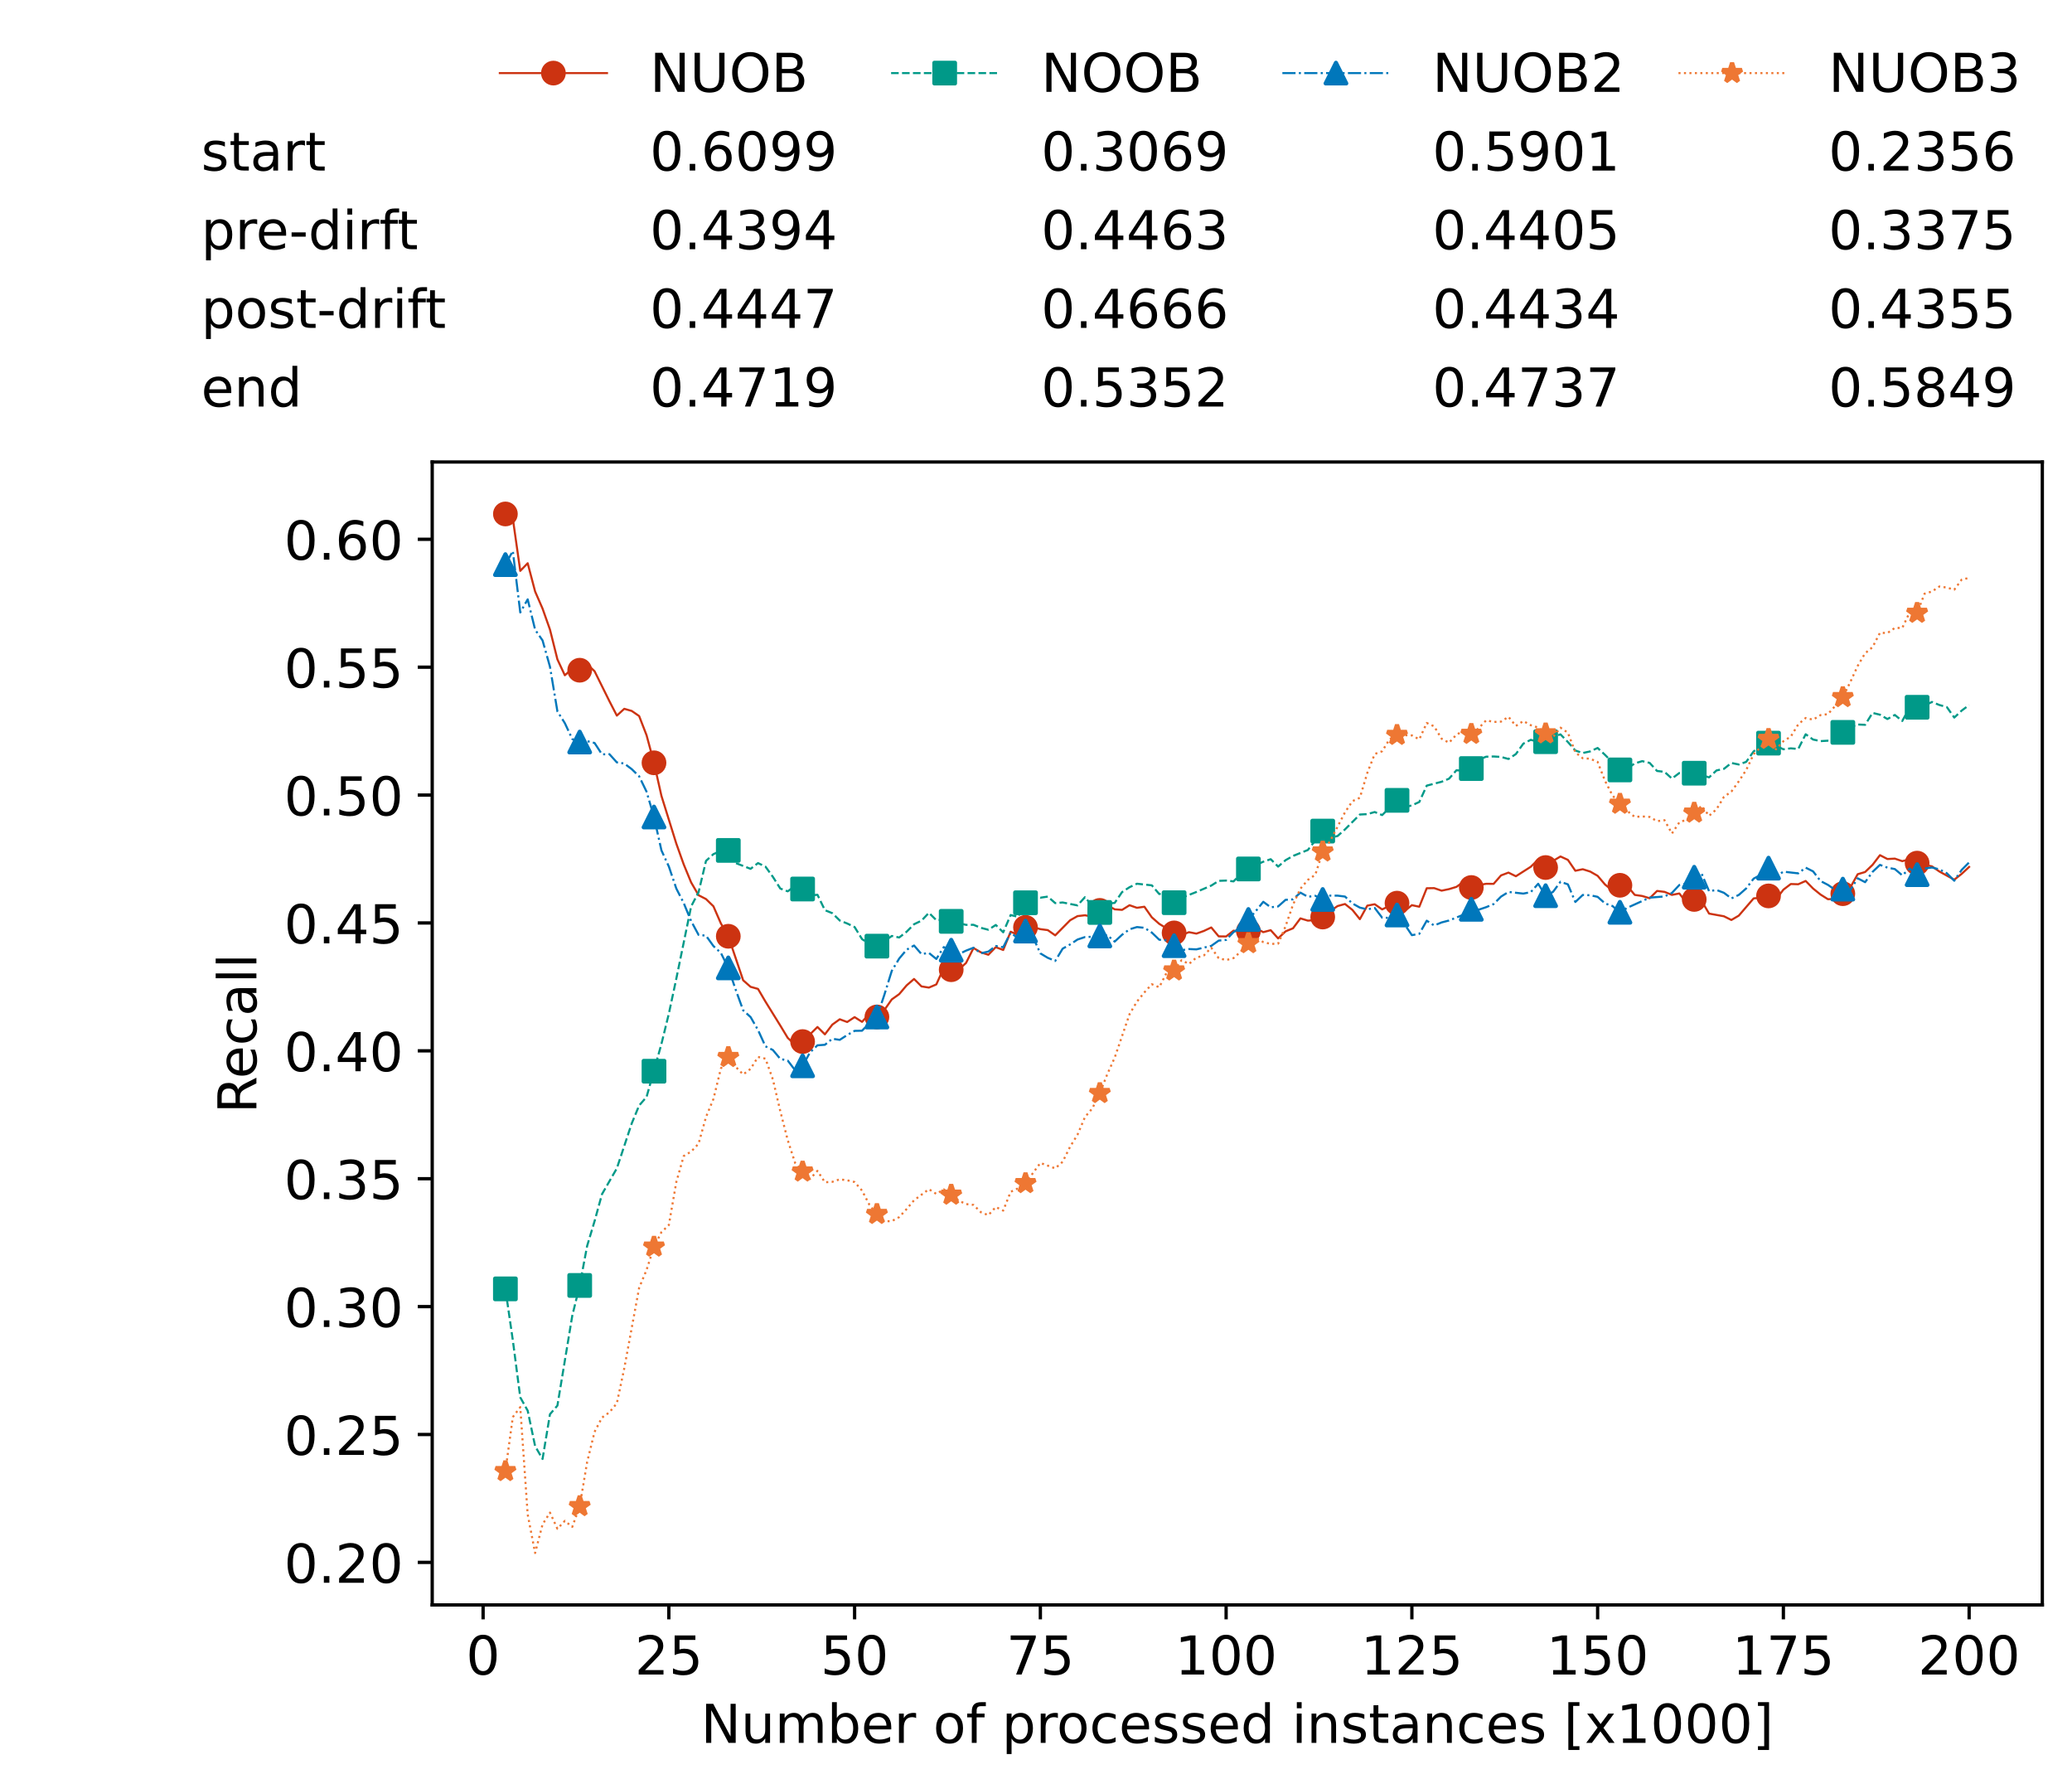 <?xml version="1.0" encoding="utf-8" standalone="no"?>
<!DOCTYPE svg PUBLIC "-//W3C//DTD SVG 1.1//EN"
  "http://www.w3.org/Graphics/SVG/1.1/DTD/svg11.dtd">
<!-- Created with matplotlib (https://matplotlib.org/) -->
<svg height="432.615pt" version="1.1" viewBox="0 0 502.65 432.615" width="502.65pt" xmlns="http://www.w3.org/2000/svg" xmlns:xlink="http://www.w3.org/1999/xlink">
 <defs>
  <style type="text/css">*{stroke-linecap:butt;stroke-linejoin:round;}</style>
 </defs>
 <g id="figure_1">
  <g id="patch_1">
   <path d="M 0 432.615 
L 502.65 432.615 
L 502.65 0 
L 0 0 
z
" style="fill:#ffffff;"/>
  </g>
  <g id="axes_1">
   <g id="patch_2">
    <path d="M 104.85 389.252 
L 495.45 389.252 
L 495.45 112.052 
L 104.85 112.052 
z
" style="fill:#ffffff;"/>
   </g>
   <g id="matplotlib.axis_1">
    <g id="xtick_1">
     <g id="line2d_1">
      <defs>
       <path d="M 0 0 
L 0 3.5 
" id="m3f1305cf03" style="stroke:#000000;stroke-width:0.8;"/>
      </defs>
      <g>
       <use style="stroke:#000000;stroke-width:0.8;" x="117.197" xlink:href="#m3f1305cf03" y="389.252"/>
      </g>
     </g>
     <g id="text_1">
      <!-- 0 -->
      <g transform="translate(113.061 406.13)scale(0.13 -0.13)">
       <defs>
        <path d="M 31.781 66.406 
Q 24.172 66.406 20.328 58.906 
Q 16.5 51.422 16.5 36.375 
Q 16.5 21.391 20.328 13.891 
Q 24.172 6.391 31.781 6.391 
Q 39.453 6.391 43.281 13.891 
Q 47.125 21.391 47.125 36.375 
Q 47.125 51.422 43.281 58.906 
Q 39.453 66.406 31.781 66.406 
z
M 31.781 74.219 
Q 44.047 74.219 50.516 64.516 
Q 56.984 54.828 56.984 36.375 
Q 56.984 17.969 50.516 8.266 
Q 44.047 -1.422 31.781 -1.422 
Q 19.531 -1.422 13.062 8.266 
Q 6.594 17.969 6.594 36.375 
Q 6.594 54.828 13.062 64.516 
Q 19.531 74.219 31.781 74.219 
z
" id="DejaVuSans-48"/>
       </defs>
       <use xlink:href="#DejaVuSans-48"/>
      </g>
     </g>
    </g>
    <g id="xtick_2">
     <g id="line2d_2">
      <g>
       <use style="stroke:#000000;stroke-width:0.8;" x="162.259" xlink:href="#m3f1305cf03" y="389.252"/>
      </g>
     </g>
     <g id="text_2">
      <!-- 25 -->
      <g transform="translate(153.988 406.13)scale(0.13 -0.13)">
       <defs>
        <path d="M 19.188 8.297 
L 53.609 8.297 
L 53.609 0 
L 7.328 0 
L 7.328 8.297 
Q 12.938 14.109 22.625 23.891 
Q 32.328 33.688 34.812 36.531 
Q 39.547 41.844 41.422 45.531 
Q 43.312 49.219 43.312 52.781 
Q 43.312 58.594 39.234 62.25 
Q 35.156 65.922 28.609 65.922 
Q 23.969 65.922 18.812 64.312 
Q 13.672 62.703 7.812 59.422 
L 7.812 69.391 
Q 13.766 71.781 18.938 73 
Q 24.125 74.219 28.422 74.219 
Q 39.75 74.219 46.484 68.547 
Q 53.219 62.891 53.219 53.422 
Q 53.219 48.922 51.531 44.891 
Q 49.859 40.875 45.406 35.406 
Q 44.188 33.984 37.641 27.219 
Q 31.109 20.453 19.188 8.297 
z
" id="DejaVuSans-50"/>
        <path d="M 10.797 72.906 
L 49.516 72.906 
L 49.516 64.594 
L 19.828 64.594 
L 19.828 46.734 
Q 21.969 47.469 24.109 47.828 
Q 26.266 48.188 28.422 48.188 
Q 40.625 48.188 47.75 41.5 
Q 54.891 34.812 54.891 23.391 
Q 54.891 11.625 47.562 5.094 
Q 40.234 -1.422 26.906 -1.422 
Q 22.312 -1.422 17.547 -0.641 
Q 12.797 0.141 7.719 1.703 
L 7.719 11.625 
Q 12.109 9.234 16.797 8.062 
Q 21.484 6.891 26.703 6.891 
Q 35.156 6.891 40.078 11.328 
Q 45.016 15.766 45.016 23.391 
Q 45.016 31 40.078 35.438 
Q 35.156 39.891 26.703 39.891 
Q 22.75 39.891 18.812 39.016 
Q 14.891 38.141 10.797 36.281 
z
" id="DejaVuSans-53"/>
       </defs>
       <use xlink:href="#DejaVuSans-50"/>
       <use x="63.623" xlink:href="#DejaVuSans-53"/>
      </g>
     </g>
    </g>
    <g id="xtick_3">
     <g id="line2d_3">
      <g>
       <use style="stroke:#000000;stroke-width:0.8;" x="207.322" xlink:href="#m3f1305cf03" y="389.252"/>
      </g>
     </g>
     <g id="text_3">
      <!-- 50 -->
      <g transform="translate(199.05 406.13)scale(0.13 -0.13)">
       <use xlink:href="#DejaVuSans-53"/>
       <use x="63.623" xlink:href="#DejaVuSans-48"/>
      </g>
     </g>
    </g>
    <g id="xtick_4">
     <g id="line2d_4">
      <g>
       <use style="stroke:#000000;stroke-width:0.8;" x="252.384" xlink:href="#m3f1305cf03" y="389.252"/>
      </g>
     </g>
     <g id="text_4">
      <!-- 75 -->
      <g transform="translate(244.113 406.13)scale(0.13 -0.13)">
       <defs>
        <path d="M 8.203 72.906 
L 55.078 72.906 
L 55.078 68.703 
L 28.609 0 
L 18.312 0 
L 43.219 64.594 
L 8.203 64.594 
z
" id="DejaVuSans-55"/>
       </defs>
       <use xlink:href="#DejaVuSans-55"/>
       <use x="63.623" xlink:href="#DejaVuSans-53"/>
      </g>
     </g>
    </g>
    <g id="xtick_5">
     <g id="line2d_5">
      <g>
       <use style="stroke:#000000;stroke-width:0.8;" x="297.446" xlink:href="#m3f1305cf03" y="389.252"/>
      </g>
     </g>
     <g id="text_5">
      <!-- 100 -->
      <g transform="translate(285.039 406.13)scale(0.13 -0.13)">
       <defs>
        <path d="M 12.406 8.297 
L 28.516 8.297 
L 28.516 63.922 
L 10.984 60.406 
L 10.984 69.391 
L 28.422 72.906 
L 38.281 72.906 
L 38.281 8.297 
L 54.391 8.297 
L 54.391 0 
L 12.406 0 
z
" id="DejaVuSans-49"/>
       </defs>
       <use xlink:href="#DejaVuSans-49"/>
       <use x="63.623" xlink:href="#DejaVuSans-48"/>
       <use x="127.246" xlink:href="#DejaVuSans-48"/>
      </g>
     </g>
    </g>
    <g id="xtick_6">
     <g id="line2d_6">
      <g>
       <use style="stroke:#000000;stroke-width:0.8;" x="342.509" xlink:href="#m3f1305cf03" y="389.252"/>
      </g>
     </g>
     <g id="text_6">
      <!-- 125 -->
      <g transform="translate(330.102 406.13)scale(0.13 -0.13)">
       <use xlink:href="#DejaVuSans-49"/>
       <use x="63.623" xlink:href="#DejaVuSans-50"/>
       <use x="127.246" xlink:href="#DejaVuSans-53"/>
      </g>
     </g>
    </g>
    <g id="xtick_7">
     <g id="line2d_7">
      <g>
       <use style="stroke:#000000;stroke-width:0.8;" x="387.571" xlink:href="#m3f1305cf03" y="389.252"/>
      </g>
     </g>
     <g id="text_7">
      <!-- 150 -->
      <g transform="translate(375.164 406.13)scale(0.13 -0.13)">
       <use xlink:href="#DejaVuSans-49"/>
       <use x="63.623" xlink:href="#DejaVuSans-53"/>
       <use x="127.246" xlink:href="#DejaVuSans-48"/>
      </g>
     </g>
    </g>
    <g id="xtick_8">
     <g id="line2d_8">
      <g>
       <use style="stroke:#000000;stroke-width:0.8;" x="432.633" xlink:href="#m3f1305cf03" y="389.252"/>
      </g>
     </g>
     <g id="text_8">
      <!-- 175 -->
      <g transform="translate(420.226 406.13)scale(0.13 -0.13)">
       <use xlink:href="#DejaVuSans-49"/>
       <use x="63.623" xlink:href="#DejaVuSans-55"/>
       <use x="127.246" xlink:href="#DejaVuSans-53"/>
      </g>
     </g>
    </g>
    <g id="xtick_9">
     <g id="line2d_9">
      <g>
       <use style="stroke:#000000;stroke-width:0.8;" x="477.695" xlink:href="#m3f1305cf03" y="389.252"/>
      </g>
     </g>
     <g id="text_9">
      <!-- 200 -->
      <g transform="translate(465.289 406.13)scale(0.13 -0.13)">
       <use xlink:href="#DejaVuSans-50"/>
       <use x="63.623" xlink:href="#DejaVuSans-48"/>
       <use x="127.246" xlink:href="#DejaVuSans-48"/>
      </g>
     </g>
    </g>
    <g id="text_10">
     <!-- Number of processed instances [x1000] -->
     <g transform="translate(170.025 422.711)scale(0.13 -0.13)">
      <defs>
       <path d="M 9.812 72.906 
L 23.094 72.906 
L 55.422 11.922 
L 55.422 72.906 
L 64.984 72.906 
L 64.984 0 
L 51.703 0 
L 19.391 60.984 
L 19.391 0 
L 9.812 0 
z
" id="DejaVuSans-78"/>
       <path d="M 8.5 21.578 
L 8.5 54.688 
L 17.484 54.688 
L 17.484 21.922 
Q 17.484 14.156 20.5 10.266 
Q 23.531 6.391 29.594 6.391 
Q 36.859 6.391 41.078 11.031 
Q 45.312 15.672 45.312 23.688 
L 45.312 54.688 
L 54.297 54.688 
L 54.297 0 
L 45.312 0 
L 45.312 8.406 
Q 42.047 3.422 37.719 1 
Q 33.406 -1.422 27.688 -1.422 
Q 18.266 -1.422 13.375 4.438 
Q 8.5 10.297 8.5 21.578 
z
M 31.109 56 
z
" id="DejaVuSans-117"/>
       <path d="M 52 44.188 
Q 55.375 50.25 60.062 53.125 
Q 64.75 56 71.094 56 
Q 79.641 56 84.281 50.016 
Q 88.922 44.047 88.922 33.016 
L 88.922 0 
L 79.891 0 
L 79.891 32.719 
Q 79.891 40.578 77.094 44.375 
Q 74.312 48.188 68.609 48.188 
Q 61.625 48.188 57.562 43.547 
Q 53.516 38.922 53.516 30.906 
L 53.516 0 
L 44.484 0 
L 44.484 32.719 
Q 44.484 40.625 41.703 44.406 
Q 38.922 48.188 33.109 48.188 
Q 26.219 48.188 22.156 43.531 
Q 18.109 38.875 18.109 30.906 
L 18.109 0 
L 9.078 0 
L 9.078 54.688 
L 18.109 54.688 
L 18.109 46.188 
Q 21.188 51.219 25.484 53.609 
Q 29.781 56 35.688 56 
Q 41.656 56 45.828 52.969 
Q 50 49.953 52 44.188 
z
" id="DejaVuSans-109"/>
       <path d="M 48.688 27.297 
Q 48.688 37.203 44.609 42.844 
Q 40.531 48.484 33.406 48.484 
Q 26.266 48.484 22.188 42.844 
Q 18.109 37.203 18.109 27.297 
Q 18.109 17.391 22.188 11.75 
Q 26.266 6.109 33.406 6.109 
Q 40.531 6.109 44.609 11.75 
Q 48.688 17.391 48.688 27.297 
z
M 18.109 46.391 
Q 20.953 51.266 25.266 53.625 
Q 29.594 56 35.594 56 
Q 45.562 56 51.781 48.094 
Q 58.016 40.188 58.016 27.297 
Q 58.016 14.406 51.781 6.484 
Q 45.562 -1.422 35.594 -1.422 
Q 29.594 -1.422 25.266 0.953 
Q 20.953 3.328 18.109 8.203 
L 18.109 0 
L 9.078 0 
L 9.078 75.984 
L 18.109 75.984 
z
" id="DejaVuSans-98"/>
       <path d="M 56.203 29.594 
L 56.203 25.203 
L 14.891 25.203 
Q 15.484 15.922 20.484 11.062 
Q 25.484 6.203 34.422 6.203 
Q 39.594 6.203 44.453 7.469 
Q 49.312 8.734 54.109 11.281 
L 54.109 2.781 
Q 49.266 0.734 44.188 -0.344 
Q 39.109 -1.422 33.891 -1.422 
Q 20.797 -1.422 13.156 6.188 
Q 5.516 13.812 5.516 26.812 
Q 5.516 40.234 12.766 48.109 
Q 20.016 56 32.328 56 
Q 43.359 56 49.781 48.891 
Q 56.203 41.797 56.203 29.594 
z
M 47.219 32.234 
Q 47.125 39.594 43.094 43.984 
Q 39.062 48.391 32.422 48.391 
Q 24.906 48.391 20.391 44.141 
Q 15.875 39.891 15.188 32.172 
z
" id="DejaVuSans-101"/>
       <path d="M 41.109 46.297 
Q 39.594 47.172 37.812 47.578 
Q 36.031 48 33.891 48 
Q 26.266 48 22.188 43.047 
Q 18.109 38.094 18.109 28.812 
L 18.109 0 
L 9.078 0 
L 9.078 54.688 
L 18.109 54.688 
L 18.109 46.188 
Q 20.953 51.172 25.484 53.578 
Q 30.031 56 36.531 56 
Q 37.453 56 38.578 55.875 
Q 39.703 55.766 41.062 55.516 
z
" id="DejaVuSans-114"/>
       <path id="DejaVuSans-32"/>
       <path d="M 30.609 48.391 
Q 23.391 48.391 19.188 42.75 
Q 14.984 37.109 14.984 27.297 
Q 14.984 17.484 19.156 11.844 
Q 23.344 6.203 30.609 6.203 
Q 37.797 6.203 41.984 11.859 
Q 46.188 17.531 46.188 27.297 
Q 46.188 37.016 41.984 42.703 
Q 37.797 48.391 30.609 48.391 
z
M 30.609 56 
Q 42.328 56 49.016 48.375 
Q 55.719 40.766 55.719 27.297 
Q 55.719 13.875 49.016 6.219 
Q 42.328 -1.422 30.609 -1.422 
Q 18.844 -1.422 12.172 6.219 
Q 5.516 13.875 5.516 27.297 
Q 5.516 40.766 12.172 48.375 
Q 18.844 56 30.609 56 
z
" id="DejaVuSans-111"/>
       <path d="M 37.109 75.984 
L 37.109 68.5 
L 28.516 68.5 
Q 23.688 68.5 21.797 66.547 
Q 19.922 64.594 19.922 59.516 
L 19.922 54.688 
L 34.719 54.688 
L 34.719 47.703 
L 19.922 47.703 
L 19.922 0 
L 10.891 0 
L 10.891 47.703 
L 2.297 47.703 
L 2.297 54.688 
L 10.891 54.688 
L 10.891 58.5 
Q 10.891 67.625 15.141 71.797 
Q 19.391 75.984 28.609 75.984 
z
" id="DejaVuSans-102"/>
       <path d="M 18.109 8.203 
L 18.109 -20.797 
L 9.078 -20.797 
L 9.078 54.688 
L 18.109 54.688 
L 18.109 46.391 
Q 20.953 51.266 25.266 53.625 
Q 29.594 56 35.594 56 
Q 45.562 56 51.781 48.094 
Q 58.016 40.188 58.016 27.297 
Q 58.016 14.406 51.781 6.484 
Q 45.562 -1.422 35.594 -1.422 
Q 29.594 -1.422 25.266 0.953 
Q 20.953 3.328 18.109 8.203 
z
M 48.688 27.297 
Q 48.688 37.203 44.609 42.844 
Q 40.531 48.484 33.406 48.484 
Q 26.266 48.484 22.188 42.844 
Q 18.109 37.203 18.109 27.297 
Q 18.109 17.391 22.188 11.75 
Q 26.266 6.109 33.406 6.109 
Q 40.531 6.109 44.609 11.75 
Q 48.688 17.391 48.688 27.297 
z
" id="DejaVuSans-112"/>
       <path d="M 48.781 52.594 
L 48.781 44.188 
Q 44.969 46.297 41.141 47.344 
Q 37.312 48.391 33.406 48.391 
Q 24.656 48.391 19.812 42.844 
Q 14.984 37.312 14.984 27.297 
Q 14.984 17.281 19.812 11.734 
Q 24.656 6.203 33.406 6.203 
Q 37.312 6.203 41.141 7.25 
Q 44.969 8.297 48.781 10.406 
L 48.781 2.094 
Q 45.016 0.344 40.984 -0.531 
Q 36.969 -1.422 32.422 -1.422 
Q 20.062 -1.422 12.781 6.344 
Q 5.516 14.109 5.516 27.297 
Q 5.516 40.672 12.859 48.328 
Q 20.219 56 33.016 56 
Q 37.156 56 41.109 55.141 
Q 45.062 54.297 48.781 52.594 
z
" id="DejaVuSans-99"/>
       <path d="M 44.281 53.078 
L 44.281 44.578 
Q 40.484 46.531 36.375 47.5 
Q 32.281 48.484 27.875 48.484 
Q 21.188 48.484 17.844 46.438 
Q 14.5 44.391 14.5 40.281 
Q 14.5 37.156 16.891 35.375 
Q 19.281 33.594 26.516 31.984 
L 29.594 31.297 
Q 39.156 29.25 43.188 25.516 
Q 47.219 21.781 47.219 15.094 
Q 47.219 7.469 41.188 3.016 
Q 35.156 -1.422 24.609 -1.422 
Q 20.219 -1.422 15.453 -0.562 
Q 10.688 0.297 5.422 2 
L 5.422 11.281 
Q 10.406 8.688 15.234 7.391 
Q 20.062 6.109 24.812 6.109 
Q 31.156 6.109 34.562 8.281 
Q 37.984 10.453 37.984 14.406 
Q 37.984 18.062 35.516 20.016 
Q 33.062 21.969 24.703 23.781 
L 21.578 24.516 
Q 13.234 26.266 9.516 29.906 
Q 5.812 33.547 5.812 39.891 
Q 5.812 47.609 11.281 51.797 
Q 16.75 56 26.812 56 
Q 31.781 56 36.172 55.266 
Q 40.578 54.547 44.281 53.078 
z
" id="DejaVuSans-115"/>
       <path d="M 45.406 46.391 
L 45.406 75.984 
L 54.391 75.984 
L 54.391 0 
L 45.406 0 
L 45.406 8.203 
Q 42.578 3.328 38.25 0.953 
Q 33.938 -1.422 27.875 -1.422 
Q 17.969 -1.422 11.734 6.484 
Q 5.516 14.406 5.516 27.297 
Q 5.516 40.188 11.734 48.094 
Q 17.969 56 27.875 56 
Q 33.938 56 38.25 53.625 
Q 42.578 51.266 45.406 46.391 
z
M 14.797 27.297 
Q 14.797 17.391 18.875 11.75 
Q 22.953 6.109 30.078 6.109 
Q 37.203 6.109 41.297 11.75 
Q 45.406 17.391 45.406 27.297 
Q 45.406 37.203 41.297 42.844 
Q 37.203 48.484 30.078 48.484 
Q 22.953 48.484 18.875 42.844 
Q 14.797 37.203 14.797 27.297 
z
" id="DejaVuSans-100"/>
       <path d="M 9.422 54.688 
L 18.406 54.688 
L 18.406 0 
L 9.422 0 
z
M 9.422 75.984 
L 18.406 75.984 
L 18.406 64.594 
L 9.422 64.594 
z
" id="DejaVuSans-105"/>
       <path d="M 54.891 33.016 
L 54.891 0 
L 45.906 0 
L 45.906 32.719 
Q 45.906 40.484 42.875 44.328 
Q 39.844 48.188 33.797 48.188 
Q 26.516 48.188 22.312 43.547 
Q 18.109 38.922 18.109 30.906 
L 18.109 0 
L 9.078 0 
L 9.078 54.688 
L 18.109 54.688 
L 18.109 46.188 
Q 21.344 51.125 25.703 53.562 
Q 30.078 56 35.797 56 
Q 45.219 56 50.047 50.172 
Q 54.891 44.344 54.891 33.016 
z
" id="DejaVuSans-110"/>
       <path d="M 18.312 70.219 
L 18.312 54.688 
L 36.812 54.688 
L 36.812 47.703 
L 18.312 47.703 
L 18.312 18.016 
Q 18.312 11.328 20.141 9.422 
Q 21.969 7.516 27.594 7.516 
L 36.812 7.516 
L 36.812 0 
L 27.594 0 
Q 17.188 0 13.234 3.875 
Q 9.281 7.766 9.281 18.016 
L 9.281 47.703 
L 2.688 47.703 
L 2.688 54.688 
L 9.281 54.688 
L 9.281 70.219 
z
" id="DejaVuSans-116"/>
       <path d="M 34.281 27.484 
Q 23.391 27.484 19.188 25 
Q 14.984 22.516 14.984 16.5 
Q 14.984 11.719 18.141 8.906 
Q 21.297 6.109 26.703 6.109 
Q 34.188 6.109 38.703 11.406 
Q 43.219 16.703 43.219 25.484 
L 43.219 27.484 
z
M 52.203 31.203 
L 52.203 0 
L 43.219 0 
L 43.219 8.297 
Q 40.141 3.328 35.547 0.953 
Q 30.953 -1.422 24.312 -1.422 
Q 15.922 -1.422 10.953 3.297 
Q 6 8.016 6 15.922 
Q 6 25.141 12.172 29.828 
Q 18.359 34.516 30.609 34.516 
L 43.219 34.516 
L 43.219 35.406 
Q 43.219 41.609 39.141 45 
Q 35.062 48.391 27.688 48.391 
Q 23 48.391 18.547 47.266 
Q 14.109 46.141 10.016 43.891 
L 10.016 52.203 
Q 14.938 54.109 19.578 55.047 
Q 24.219 56 28.609 56 
Q 40.484 56 46.344 49.844 
Q 52.203 43.703 52.203 31.203 
z
" id="DejaVuSans-97"/>
       <path d="M 8.594 75.984 
L 29.297 75.984 
L 29.297 69 
L 17.578 69 
L 17.578 -6.203 
L 29.297 -6.203 
L 29.297 -13.188 
L 8.594 -13.188 
z
" id="DejaVuSans-91"/>
       <path d="M 54.891 54.688 
L 35.109 28.078 
L 55.906 0 
L 45.312 0 
L 29.391 21.484 
L 13.484 0 
L 2.875 0 
L 24.125 28.609 
L 4.688 54.688 
L 15.281 54.688 
L 29.781 35.203 
L 44.281 54.688 
z
" id="DejaVuSans-120"/>
       <path d="M 30.422 75.984 
L 30.422 -13.188 
L 9.719 -13.188 
L 9.719 -6.203 
L 21.391 -6.203 
L 21.391 69 
L 9.719 69 
L 9.719 75.984 
z
" id="DejaVuSans-93"/>
      </defs>
      <use xlink:href="#DejaVuSans-78"/>
      <use x="74.805" xlink:href="#DejaVuSans-117"/>
      <use x="138.184" xlink:href="#DejaVuSans-109"/>
      <use x="235.596" xlink:href="#DejaVuSans-98"/>
      <use x="299.072" xlink:href="#DejaVuSans-101"/>
      <use x="360.596" xlink:href="#DejaVuSans-114"/>
      <use x="401.709" xlink:href="#DejaVuSans-32"/>
      <use x="433.496" xlink:href="#DejaVuSans-111"/>
      <use x="494.678" xlink:href="#DejaVuSans-102"/>
      <use x="529.883" xlink:href="#DejaVuSans-32"/>
      <use x="561.67" xlink:href="#DejaVuSans-112"/>
      <use x="625.146" xlink:href="#DejaVuSans-114"/>
      <use x="664.01" xlink:href="#DejaVuSans-111"/>
      <use x="725.191" xlink:href="#DejaVuSans-99"/>
      <use x="780.172" xlink:href="#DejaVuSans-101"/>
      <use x="841.695" xlink:href="#DejaVuSans-115"/>
      <use x="893.795" xlink:href="#DejaVuSans-115"/>
      <use x="945.895" xlink:href="#DejaVuSans-101"/>
      <use x="1007.418" xlink:href="#DejaVuSans-100"/>
      <use x="1070.895" xlink:href="#DejaVuSans-32"/>
      <use x="1102.682" xlink:href="#DejaVuSans-105"/>
      <use x="1130.465" xlink:href="#DejaVuSans-110"/>
      <use x="1193.844" xlink:href="#DejaVuSans-115"/>
      <use x="1245.943" xlink:href="#DejaVuSans-116"/>
      <use x="1285.152" xlink:href="#DejaVuSans-97"/>
      <use x="1346.432" xlink:href="#DejaVuSans-110"/>
      <use x="1409.811" xlink:href="#DejaVuSans-99"/>
      <use x="1464.791" xlink:href="#DejaVuSans-101"/>
      <use x="1526.314" xlink:href="#DejaVuSans-115"/>
      <use x="1578.414" xlink:href="#DejaVuSans-32"/>
      <use x="1610.201" xlink:href="#DejaVuSans-91"/>
      <use x="1649.215" xlink:href="#DejaVuSans-120"/>
      <use x="1708.395" xlink:href="#DejaVuSans-49"/>
      <use x="1772.018" xlink:href="#DejaVuSans-48"/>
      <use x="1835.641" xlink:href="#DejaVuSans-48"/>
      <use x="1899.264" xlink:href="#DejaVuSans-48"/>
      <use x="1962.887" xlink:href="#DejaVuSans-93"/>
     </g>
    </g>
   </g>
   <g id="matplotlib.axis_2">
    <g id="ytick_1">
     <g id="line2d_10">
      <defs>
       <path d="M 0 0 
L -3.5 0 
" id="mad68e4b150" style="stroke:#000000;stroke-width:0.8;"/>
      </defs>
      <g>
       <use style="stroke:#000000;stroke-width:0.8;" x="104.85" xlink:href="#mad68e4b150" y="378.933"/>
      </g>
     </g>
     <g id="text_11">
      <!-- 0.20 -->
      <g transform="translate(68.905 383.872)scale(0.13 -0.13)">
       <defs>
        <path d="M 10.688 12.406 
L 21 12.406 
L 21 0 
L 10.688 0 
z
" id="DejaVuSans-46"/>
       </defs>
       <use xlink:href="#DejaVuSans-48"/>
       <use x="63.623" xlink:href="#DejaVuSans-46"/>
       <use x="95.41" xlink:href="#DejaVuSans-50"/>
       <use x="159.033" xlink:href="#DejaVuSans-48"/>
      </g>
     </g>
    </g>
    <g id="ytick_2">
     <g id="line2d_11">
      <g>
       <use style="stroke:#000000;stroke-width:0.8;" x="104.85" xlink:href="#mad68e4b150" y="347.916"/>
      </g>
     </g>
     <g id="text_12">
      <!-- 0.25 -->
      <g transform="translate(68.905 352.855)scale(0.13 -0.13)">
       <use xlink:href="#DejaVuSans-48"/>
       <use x="63.623" xlink:href="#DejaVuSans-46"/>
       <use x="95.41" xlink:href="#DejaVuSans-50"/>
       <use x="159.033" xlink:href="#DejaVuSans-53"/>
      </g>
     </g>
    </g>
    <g id="ytick_3">
     <g id="line2d_12">
      <g>
       <use style="stroke:#000000;stroke-width:0.8;" x="104.85" xlink:href="#mad68e4b150" y="316.898"/>
      </g>
     </g>
     <g id="text_13">
      <!-- 0.30 -->
      <g transform="translate(68.905 321.837)scale(0.13 -0.13)">
       <defs>
        <path d="M 40.578 39.312 
Q 47.656 37.797 51.625 33 
Q 55.609 28.219 55.609 21.188 
Q 55.609 10.406 48.188 4.484 
Q 40.766 -1.422 27.094 -1.422 
Q 22.516 -1.422 17.656 -0.516 
Q 12.797 0.391 7.625 2.203 
L 7.625 11.719 
Q 11.719 9.328 16.594 8.109 
Q 21.484 6.891 26.812 6.891 
Q 36.078 6.891 40.938 10.547 
Q 45.797 14.203 45.797 21.188 
Q 45.797 27.641 41.281 31.266 
Q 36.766 34.906 28.719 34.906 
L 20.219 34.906 
L 20.219 43.016 
L 29.109 43.016 
Q 36.375 43.016 40.234 45.922 
Q 44.094 48.828 44.094 54.297 
Q 44.094 59.906 40.109 62.906 
Q 36.141 65.922 28.719 65.922 
Q 24.656 65.922 20.016 65.031 
Q 15.375 64.156 9.812 62.312 
L 9.812 71.094 
Q 15.438 72.656 20.344 73.438 
Q 25.25 74.219 29.594 74.219 
Q 40.828 74.219 47.359 69.109 
Q 53.906 64.016 53.906 55.328 
Q 53.906 49.266 50.438 45.094 
Q 46.969 40.922 40.578 39.312 
z
" id="DejaVuSans-51"/>
       </defs>
       <use xlink:href="#DejaVuSans-48"/>
       <use x="63.623" xlink:href="#DejaVuSans-46"/>
       <use x="95.41" xlink:href="#DejaVuSans-51"/>
       <use x="159.033" xlink:href="#DejaVuSans-48"/>
      </g>
     </g>
    </g>
    <g id="ytick_4">
     <g id="line2d_13">
      <g>
       <use style="stroke:#000000;stroke-width:0.8;" x="104.85" xlink:href="#mad68e4b150" y="285.881"/>
      </g>
     </g>
     <g id="text_14">
      <!-- 0.35 -->
      <g transform="translate(68.905 290.82)scale(0.13 -0.13)">
       <use xlink:href="#DejaVuSans-48"/>
       <use x="63.623" xlink:href="#DejaVuSans-46"/>
       <use x="95.41" xlink:href="#DejaVuSans-51"/>
       <use x="159.033" xlink:href="#DejaVuSans-53"/>
      </g>
     </g>
    </g>
    <g id="ytick_5">
     <g id="line2d_14">
      <g>
       <use style="stroke:#000000;stroke-width:0.8;" x="104.85" xlink:href="#mad68e4b150" y="254.864"/>
      </g>
     </g>
     <g id="text_15">
      <!-- 0.40 -->
      <g transform="translate(68.905 259.803)scale(0.13 -0.13)">
       <defs>
        <path d="M 37.797 64.312 
L 12.891 25.391 
L 37.797 25.391 
z
M 35.203 72.906 
L 47.609 72.906 
L 47.609 25.391 
L 58.016 25.391 
L 58.016 17.188 
L 47.609 17.188 
L 47.609 0 
L 37.797 0 
L 37.797 17.188 
L 4.891 17.188 
L 4.891 26.703 
z
" id="DejaVuSans-52"/>
       </defs>
       <use xlink:href="#DejaVuSans-48"/>
       <use x="63.623" xlink:href="#DejaVuSans-46"/>
       <use x="95.41" xlink:href="#DejaVuSans-52"/>
       <use x="159.033" xlink:href="#DejaVuSans-48"/>
      </g>
     </g>
    </g>
    <g id="ytick_6">
     <g id="line2d_15">
      <g>
       <use style="stroke:#000000;stroke-width:0.8;" x="104.85" xlink:href="#mad68e4b150" y="223.846"/>
      </g>
     </g>
     <g id="text_16">
      <!-- 0.45 -->
      <g transform="translate(68.905 228.785)scale(0.13 -0.13)">
       <use xlink:href="#DejaVuSans-48"/>
       <use x="63.623" xlink:href="#DejaVuSans-46"/>
       <use x="95.41" xlink:href="#DejaVuSans-52"/>
       <use x="159.033" xlink:href="#DejaVuSans-53"/>
      </g>
     </g>
    </g>
    <g id="ytick_7">
     <g id="line2d_16">
      <g>
       <use style="stroke:#000000;stroke-width:0.8;" x="104.85" xlink:href="#mad68e4b150" y="192.829"/>
      </g>
     </g>
     <g id="text_17">
      <!-- 0.50 -->
      <g transform="translate(68.905 197.768)scale(0.13 -0.13)">
       <use xlink:href="#DejaVuSans-48"/>
       <use x="63.623" xlink:href="#DejaVuSans-46"/>
       <use x="95.41" xlink:href="#DejaVuSans-53"/>
       <use x="159.033" xlink:href="#DejaVuSans-48"/>
      </g>
     </g>
    </g>
    <g id="ytick_8">
     <g id="line2d_17">
      <g>
       <use style="stroke:#000000;stroke-width:0.8;" x="104.85" xlink:href="#mad68e4b150" y="161.811"/>
      </g>
     </g>
     <g id="text_18">
      <!-- 0.55 -->
      <g transform="translate(68.905 166.75)scale(0.13 -0.13)">
       <use xlink:href="#DejaVuSans-48"/>
       <use x="63.623" xlink:href="#DejaVuSans-46"/>
       <use x="95.41" xlink:href="#DejaVuSans-53"/>
       <use x="159.033" xlink:href="#DejaVuSans-53"/>
      </g>
     </g>
    </g>
    <g id="ytick_9">
     <g id="line2d_18">
      <g>
       <use style="stroke:#000000;stroke-width:0.8;" x="104.85" xlink:href="#mad68e4b150" y="130.794"/>
      </g>
     </g>
     <g id="text_19">
      <!-- 0.60 -->
      <g transform="translate(68.905 135.733)scale(0.13 -0.13)">
       <defs>
        <path d="M 33.016 40.375 
Q 26.375 40.375 22.484 35.828 
Q 18.609 31.297 18.609 23.391 
Q 18.609 15.531 22.484 10.953 
Q 26.375 6.391 33.016 6.391 
Q 39.656 6.391 43.531 10.953 
Q 47.406 15.531 47.406 23.391 
Q 47.406 31.297 43.531 35.828 
Q 39.656 40.375 33.016 40.375 
z
M 52.594 71.297 
L 52.594 62.312 
Q 48.875 64.062 45.094 64.984 
Q 41.312 65.922 37.594 65.922 
Q 27.828 65.922 22.672 59.328 
Q 17.531 52.734 16.797 39.406 
Q 19.672 43.656 24.016 45.922 
Q 28.375 48.188 33.594 48.188 
Q 44.578 48.188 50.953 41.516 
Q 57.328 34.859 57.328 23.391 
Q 57.328 12.156 50.688 5.359 
Q 44.047 -1.422 33.016 -1.422 
Q 20.359 -1.422 13.672 8.266 
Q 6.984 17.969 6.984 36.375 
Q 6.984 53.656 15.188 63.938 
Q 23.391 74.219 37.203 74.219 
Q 40.922 74.219 44.703 73.484 
Q 48.484 72.75 52.594 71.297 
z
" id="DejaVuSans-54"/>
       </defs>
       <use xlink:href="#DejaVuSans-48"/>
       <use x="63.623" xlink:href="#DejaVuSans-46"/>
       <use x="95.41" xlink:href="#DejaVuSans-54"/>
       <use x="159.033" xlink:href="#DejaVuSans-48"/>
      </g>
     </g>
    </g>
    <g id="text_20">
     <!-- Recall -->
     <g transform="translate(62.201 270.044)rotate(-90)scale(0.13 -0.13)">
      <defs>
       <path d="M 44.391 34.188 
Q 47.562 33.109 50.562 29.594 
Q 53.562 26.078 56.594 19.922 
L 66.609 0 
L 56 0 
L 46.688 18.703 
Q 43.062 26.031 39.672 28.422 
Q 36.281 30.812 30.422 30.812 
L 19.672 30.812 
L 19.672 0 
L 9.812 0 
L 9.812 72.906 
L 32.078 72.906 
Q 44.578 72.906 50.734 67.672 
Q 56.891 62.453 56.891 51.906 
Q 56.891 45.016 53.688 40.469 
Q 50.484 35.938 44.391 34.188 
z
M 19.672 64.797 
L 19.672 38.922 
L 32.078 38.922 
Q 39.203 38.922 42.844 42.219 
Q 46.484 45.516 46.484 51.906 
Q 46.484 58.297 42.844 61.547 
Q 39.203 64.797 32.078 64.797 
z
" id="DejaVuSans-82"/>
       <path d="M 9.422 75.984 
L 18.406 75.984 
L 18.406 0 
L 9.422 0 
z
" id="DejaVuSans-108"/>
      </defs>
      <use xlink:href="#DejaVuSans-82"/>
      <use x="64.982" xlink:href="#DejaVuSans-101"/>
      <use x="126.506" xlink:href="#DejaVuSans-99"/>
      <use x="181.486" xlink:href="#DejaVuSans-97"/>
      <use x="242.766" xlink:href="#DejaVuSans-108"/>
      <use x="270.549" xlink:href="#DejaVuSans-108"/>
     </g>
    </g>
   </g>
   <g id="line2d_19"/>
   <g id="line2d_20"/>
   <g id="line2d_21"/>
   <g id="line2d_22"/>
   <g id="line2d_23"/>
   <g id="line2d_24">
    <path clip-path="url(#pd6e4036ee8)" d="M 122.605 124.652 
L 124.407 125.755 
L 126.21 138.458 
L 128.012 136.602 
L 129.815 143.461 
L 131.617 147.602 
L 133.419 152.695 
L 135.222 159.92 
L 137.024 163.776 
L 138.827 162.197 
L 140.629 162.552 
L 142.432 161.09 
L 144.234 162.786 
L 147.839 170.058 
L 149.642 173.557 
L 151.444 171.91 
L 153.247 172.426 
L 155.049 173.663 
L 156.852 178.323 
L 158.654 185.006 
L 160.457 193.019 
L 164.062 204.591 
L 165.864 209.647 
L 167.667 214.022 
L 169.469 217.121 
L 171.272 218.052 
L 173.074 219.811 
L 174.877 223.957 
L 176.679 227.077 
L 180.284 237.755 
L 182.087 239.339 
L 183.889 239.845 
L 185.692 242.923 
L 189.297 248.74 
L 191.099 251.723 
L 192.902 253.4 
L 194.704 252.617 
L 198.309 249.084 
L 200.112 250.862 
L 201.914 248.505 
L 203.717 247.205 
L 205.519 247.875 
L 207.322 246.687 
L 209.124 247.833 
L 210.927 245.868 
L 212.729 246.64 
L 214.532 244.961 
L 216.334 242.396 
L 218.137 241.11 
L 219.939 238.987 
L 221.742 237.434 
L 223.544 239.235 
L 225.347 239.525 
L 227.149 238.755 
L 228.952 234.744 
L 230.754 235.189 
L 232.557 235.189 
L 234.359 233.543 
L 236.162 229.936 
L 237.964 230.975 
L 239.767 231.565 
L 241.569 229.714 
L 243.372 230.406 
L 245.174 225.975 
L 246.976 226.734 
L 248.779 224.92 
L 250.581 224.859 
L 252.384 225.349 
L 254.186 225.586 
L 255.989 226.856 
L 259.594 223.202 
L 261.396 222.189 
L 263.199 221.984 
L 265.001 222.318 
L 266.804 220.803 
L 268.606 219.535 
L 270.409 220.542 
L 272.211 220.675 
L 274.014 219.547 
L 275.816 220.173 
L 277.619 219.913 
L 279.421 222.478 
L 281.224 224.068 
L 284.829 226.263 
L 286.631 226.804 
L 288.434 226.08 
L 290.236 226.434 
L 292.039 225.793 
L 293.841 224.94 
L 295.644 227.099 
L 297.446 227.125 
L 299.249 225.712 
L 301.051 226.061 
L 302.854 225.843 
L 304.656 225.116 
L 306.459 226.08 
L 308.261 225.6 
L 310.064 227.592 
L 311.866 225.885 
L 313.669 225.147 
L 315.471 222.74 
L 317.274 223.286 
L 319.076 223.156 
L 320.879 222.412 
L 322.681 220.989 
L 324.484 219.75 
L 326.286 219.252 
L 328.089 220.687 
L 329.891 222.929 
L 331.694 219.652 
L 333.496 219.306 
L 335.299 220.563 
L 337.101 219.692 
L 338.904 219.045 
L 340.706 221 
L 342.509 219.533 
L 344.311 219.912 
L 346.114 215.43 
L 347.916 215.398 
L 349.719 216.016 
L 351.521 215.641 
L 353.324 215.097 
L 355.126 213.811 
L 356.928 215.253 
L 358.731 214.668 
L 360.533 214.346 
L 362.336 214.367 
L 364.138 212.316 
L 365.941 211.635 
L 367.743 212.522 
L 371.348 210.225 
L 373.151 208.479 
L 374.953 210.409 
L 376.756 208.798 
L 378.558 207.726 
L 380.361 208.548 
L 382.163 211.188 
L 383.966 210.815 
L 385.768 211.385 
L 387.571 212.414 
L 389.373 214.534 
L 391.176 215.995 
L 392.978 214.713 
L 394.781 214.905 
L 396.583 217.046 
L 398.386 217.309 
L 400.188 217.855 
L 401.991 216.086 
L 403.793 216.307 
L 405.596 217.042 
L 407.398 216.695 
L 409.201 219.023 
L 411.003 218.145 
L 412.806 218.515 
L 414.608 221.578 
L 418.213 222.228 
L 420.016 223.129 
L 421.818 222.071 
L 425.423 217.883 
L 427.226 217.736 
L 429.028 217.291 
L 430.831 218.156 
L 432.633 215.777 
L 434.436 214.403 
L 436.238 214.463 
L 438.041 213.662 
L 439.843 215.502 
L 441.646 216.959 
L 443.448 218.091 
L 445.251 217.996 
L 447.053 216.75 
L 448.856 215.28 
L 450.658 212.026 
L 452.461 211.493 
L 454.263 209.759 
L 456.066 207.405 
L 457.868 208.339 
L 459.671 208.244 
L 461.473 208.86 
L 463.276 208.404 
L 465.078 209.338 
L 468.683 210.12 
L 470.485 211.375 
L 474.09 213.355 
L 475.893 211.932 
L 477.695 210.261 
L 477.695 210.261 
" style="fill:none;stroke:#cc3311;stroke-linecap:square;stroke-width:0.5;"/>
    <defs>
     <path d="M 0 2.5 
C 0.663 2.5 1.299 2.237 1.768 1.768 
C 2.237 1.299 2.5 0.663 2.5 0 
C 2.5 -0.663 2.237 -1.299 1.768 -1.768 
C 1.299 -2.237 0.663 -2.5 0 -2.5 
C -0.663 -2.5 -1.299 -2.237 -1.768 -1.768 
C -2.237 -1.299 -2.5 -0.663 -2.5 0 
C -2.5 0.663 -2.237 1.299 -1.768 1.768 
C -1.299 2.237 -0.663 2.5 0 2.5 
z
" id="mcdd76509fd" style="stroke:#cc3311;"/>
    </defs>
    <g clip-path="url(#pd6e4036ee8)">
     <use style="fill:#cc3311;stroke:#cc3311;" x="122.605" xlink:href="#mcdd76509fd" y="124.652"/>
     <use style="fill:#cc3311;stroke:#cc3311;" x="140.629" xlink:href="#mcdd76509fd" y="162.552"/>
     <use style="fill:#cc3311;stroke:#cc3311;" x="158.654" xlink:href="#mcdd76509fd" y="185.006"/>
     <use style="fill:#cc3311;stroke:#cc3311;" x="176.679" xlink:href="#mcdd76509fd" y="227.077"/>
     <use style="fill:#cc3311;stroke:#cc3311;" x="194.704" xlink:href="#mcdd76509fd" y="252.617"/>
     <use style="fill:#cc3311;stroke:#cc3311;" x="212.729" xlink:href="#mcdd76509fd" y="246.64"/>
     <use style="fill:#cc3311;stroke:#cc3311;" x="230.754" xlink:href="#mcdd76509fd" y="235.189"/>
     <use style="fill:#cc3311;stroke:#cc3311;" x="248.779" xlink:href="#mcdd76509fd" y="224.92"/>
     <use style="fill:#cc3311;stroke:#cc3311;" x="266.804" xlink:href="#mcdd76509fd" y="220.803"/>
     <use style="fill:#cc3311;stroke:#cc3311;" x="284.829" xlink:href="#mcdd76509fd" y="226.263"/>
     <use style="fill:#cc3311;stroke:#cc3311;" x="302.854" xlink:href="#mcdd76509fd" y="225.843"/>
     <use style="fill:#cc3311;stroke:#cc3311;" x="320.879" xlink:href="#mcdd76509fd" y="222.412"/>
     <use style="fill:#cc3311;stroke:#cc3311;" x="338.904" xlink:href="#mcdd76509fd" y="219.045"/>
     <use style="fill:#cc3311;stroke:#cc3311;" x="356.928" xlink:href="#mcdd76509fd" y="215.253"/>
     <use style="fill:#cc3311;stroke:#cc3311;" x="374.953" xlink:href="#mcdd76509fd" y="210.409"/>
     <use style="fill:#cc3311;stroke:#cc3311;" x="392.978" xlink:href="#mcdd76509fd" y="214.713"/>
     <use style="fill:#cc3311;stroke:#cc3311;" x="411.003" xlink:href="#mcdd76509fd" y="218.145"/>
     <use style="fill:#cc3311;stroke:#cc3311;" x="429.028" xlink:href="#mcdd76509fd" y="217.291"/>
     <use style="fill:#cc3311;stroke:#cc3311;" x="447.053" xlink:href="#mcdd76509fd" y="216.75"/>
     <use style="fill:#cc3311;stroke:#cc3311;" x="465.078" xlink:href="#mcdd76509fd" y="209.338"/>
    </g>
   </g>
   <g id="line2d_25"/>
   <g id="line2d_26"/>
   <g id="line2d_27"/>
   <g id="line2d_28"/>
   <g id="line2d_29">
    <path clip-path="url(#pd6e4036ee8)" d="M 122.605 312.599 
L 124.407 325.049 
L 126.21 338.907 
L 128.012 342.134 
L 129.815 350.747 
L 131.617 353.851 
L 133.419 342.995 
L 135.222 340.906 
L 138.827 319.121 
L 140.629 311.765 
L 142.432 302.177 
L 144.234 296.189 
L 146.037 289.626 
L 149.642 283.363 
L 153.247 272.478 
L 155.049 268.122 
L 156.852 266.04 
L 160.457 253.191 
L 162.259 245.838 
L 164.062 237.382 
L 167.667 219.826 
L 169.469 216.388 
L 171.272 208.791 
L 173.074 207.154 
L 174.877 206.377 
L 176.679 206.255 
L 178.482 209.323 
L 182.087 210.722 
L 183.889 209.329 
L 185.692 210.183 
L 187.494 212.665 
L 189.297 215.506 
L 191.099 216.179 
L 192.902 214.872 
L 194.704 215.618 
L 196.507 217.204 
L 198.309 217.011 
L 200.112 220.745 
L 201.914 221.479 
L 203.717 223.255 
L 205.519 223.977 
L 207.322 224.838 
L 209.124 227.767 
L 210.927 228.942 
L 212.729 229.47 
L 214.532 228.305 
L 216.334 227.007 
L 218.137 227.373 
L 219.939 225.974 
L 221.742 224.16 
L 223.544 223.291 
L 225.347 221.388 
L 227.149 223.179 
L 228.952 223.065 
L 234.359 224.308 
L 236.162 224.299 
L 237.964 225.032 
L 239.767 225.497 
L 241.569 224.337 
L 243.372 226.116 
L 245.174 221.924 
L 246.976 222.368 
L 248.779 218.953 
L 250.581 217.123 
L 252.384 217.721 
L 254.186 217.455 
L 255.989 219.033 
L 257.791 218.878 
L 261.396 219.596 
L 263.199 217.596 
L 265.001 219.743 
L 266.804 221.298 
L 268.606 219.192 
L 270.409 218.985 
L 272.211 216.352 
L 274.014 215.178 
L 275.816 214.33 
L 279.421 214.726 
L 281.224 216.832 
L 283.026 216.537 
L 284.829 218.935 
L 286.631 217.758 
L 290.236 216.333 
L 293.841 214.788 
L 295.644 213.636 
L 297.446 213.566 
L 299.249 213.767 
L 301.051 211.936 
L 302.854 210.753 
L 304.656 209.783 
L 306.459 208.999 
L 308.261 208.381 
L 310.064 210.182 
L 311.866 208.623 
L 313.669 207.595 
L 317.274 206.154 
L 320.879 201.571 
L 322.681 203.177 
L 324.484 202.762 
L 326.286 201.158 
L 329.891 197.549 
L 331.694 197.457 
L 333.496 196.944 
L 335.299 197.685 
L 338.904 194.109 
L 340.706 195.783 
L 342.509 195.332 
L 344.311 194.507 
L 346.114 190.544 
L 349.719 189.603 
L 351.521 188.861 
L 353.324 186.82 
L 355.126 186.937 
L 356.928 186.401 
L 358.731 184.211 
L 360.533 183.528 
L 362.336 183.473 
L 364.138 183.577 
L 365.941 184.079 
L 367.743 182.888 
L 369.546 180.361 
L 371.348 179.436 
L 373.151 179.919 
L 374.953 179.88 
L 376.756 178.767 
L 378.558 178.106 
L 380.361 179.968 
L 382.163 182.027 
L 383.966 182.627 
L 385.768 182.244 
L 387.571 181.403 
L 389.373 183.089 
L 392.978 186.733 
L 394.781 186.364 
L 396.583 185.155 
L 398.386 184.6 
L 400.188 185.025 
L 401.991 186.989 
L 403.793 187.198 
L 405.596 188.828 
L 407.398 187.477 
L 409.201 187.149 
L 412.806 187.998 
L 414.608 188.539 
L 416.411 186.859 
L 418.213 186.472 
L 420.016 185.044 
L 421.818 185.417 
L 423.621 184.773 
L 425.423 182.228 
L 427.226 181.039 
L 429.028 180.235 
L 430.831 180.849 
L 432.633 181.729 
L 434.436 181.496 
L 436.238 181.656 
L 438.041 178.084 
L 439.843 179.364 
L 441.646 179.747 
L 443.448 179.643 
L 445.251 179.766 
L 447.053 177.624 
L 448.856 176.379 
L 450.658 175.714 
L 452.461 175.794 
L 454.263 172.901 
L 456.066 173.34 
L 457.868 174.386 
L 459.671 173.402 
L 461.473 174.867 
L 463.276 171.551 
L 465.078 171.538 
L 466.881 171.128 
L 468.683 170.253 
L 470.485 170.986 
L 472.288 171.493 
L 474.09 174.036 
L 475.893 172.339 
L 477.695 170.996 
L 477.695 170.996 
" style="fill:none;stroke:#009988;stroke-dasharray:1.85,0.8;stroke-dashoffset:0;stroke-width:0.5;"/>
    <defs>
     <path d="M -2.5 2.5 
L 2.5 2.5 
L 2.5 -2.5 
L -2.5 -2.5 
z
" id="md512831f40" style="stroke:#009988;stroke-linejoin:miter;"/>
    </defs>
    <g clip-path="url(#pd6e4036ee8)">
     <use style="fill:#009988;stroke:#009988;stroke-linejoin:miter;" x="122.605" xlink:href="#md512831f40" y="312.599"/>
     <use style="fill:#009988;stroke:#009988;stroke-linejoin:miter;" x="140.629" xlink:href="#md512831f40" y="311.765"/>
     <use style="fill:#009988;stroke:#009988;stroke-linejoin:miter;" x="158.654" xlink:href="#md512831f40" y="259.804"/>
     <use style="fill:#009988;stroke:#009988;stroke-linejoin:miter;" x="176.679" xlink:href="#md512831f40" y="206.255"/>
     <use style="fill:#009988;stroke:#009988;stroke-linejoin:miter;" x="194.704" xlink:href="#md512831f40" y="215.618"/>
     <use style="fill:#009988;stroke:#009988;stroke-linejoin:miter;" x="212.729" xlink:href="#md512831f40" y="229.47"/>
     <use style="fill:#009988;stroke:#009988;stroke-linejoin:miter;" x="230.754" xlink:href="#md512831f40" y="223.46"/>
     <use style="fill:#009988;stroke:#009988;stroke-linejoin:miter;" x="248.779" xlink:href="#md512831f40" y="218.953"/>
     <use style="fill:#009988;stroke:#009988;stroke-linejoin:miter;" x="266.804" xlink:href="#md512831f40" y="221.298"/>
     <use style="fill:#009988;stroke:#009988;stroke-linejoin:miter;" x="284.829" xlink:href="#md512831f40" y="218.935"/>
     <use style="fill:#009988;stroke:#009988;stroke-linejoin:miter;" x="302.854" xlink:href="#md512831f40" y="210.753"/>
     <use style="fill:#009988;stroke:#009988;stroke-linejoin:miter;" x="320.879" xlink:href="#md512831f40" y="201.571"/>
     <use style="fill:#009988;stroke:#009988;stroke-linejoin:miter;" x="338.904" xlink:href="#md512831f40" y="194.109"/>
     <use style="fill:#009988;stroke:#009988;stroke-linejoin:miter;" x="356.928" xlink:href="#md512831f40" y="186.401"/>
     <use style="fill:#009988;stroke:#009988;stroke-linejoin:miter;" x="374.953" xlink:href="#md512831f40" y="179.88"/>
     <use style="fill:#009988;stroke:#009988;stroke-linejoin:miter;" x="392.978" xlink:href="#md512831f40" y="186.733"/>
     <use style="fill:#009988;stroke:#009988;stroke-linejoin:miter;" x="411.003" xlink:href="#md512831f40" y="187.53"/>
     <use style="fill:#009988;stroke:#009988;stroke-linejoin:miter;" x="429.028" xlink:href="#md512831f40" y="180.235"/>
     <use style="fill:#009988;stroke:#009988;stroke-linejoin:miter;" x="447.053" xlink:href="#md512831f40" y="177.624"/>
     <use style="fill:#009988;stroke:#009988;stroke-linejoin:miter;" x="465.078" xlink:href="#md512831f40" y="171.538"/>
    </g>
   </g>
   <g id="line2d_30"/>
   <g id="line2d_31"/>
   <g id="line2d_32"/>
   <g id="line2d_33"/>
   <g id="line2d_34">
    <path clip-path="url(#pd6e4036ee8)" d="M 122.605 136.936 
L 124.407 133.633 
L 126.21 148.538 
L 128.012 145.362 
L 129.815 152.725 
L 131.617 155.322 
L 133.419 161.707 
L 135.222 172.529 
L 137.024 175.382 
L 138.827 179.244 
L 140.629 179.97 
L 142.432 179.75 
L 144.234 180.196 
L 146.037 182.956 
L 147.839 182.912 
L 149.642 184.903 
L 151.444 185.179 
L 153.247 186.537 
L 155.049 188.275 
L 156.852 192.02 
L 158.654 198.152 
L 160.457 206.239 
L 162.259 210.165 
L 164.062 215.485 
L 165.864 219.024 
L 167.667 223.399 
L 169.469 226.744 
L 171.272 226.933 
L 173.074 229.452 
L 174.877 231.108 
L 176.679 234.744 
L 178.482 240.073 
L 180.284 245.035 
L 182.087 246.673 
L 183.889 249.819 
L 185.692 253.769 
L 187.494 254.663 
L 189.297 256.826 
L 191.099 257.226 
L 192.902 259.587 
L 194.704 258.492 
L 196.507 255.232 
L 198.309 253.526 
L 200.112 253.397 
L 201.914 251.933 
L 203.717 252.199 
L 205.519 251.033 
L 207.322 250.017 
L 209.124 249.983 
L 210.927 248.123 
L 212.729 246.669 
L 214.532 241.289 
L 216.334 235.482 
L 218.137 232.484 
L 219.939 230.339 
L 221.742 229.32 
L 223.544 231.393 
L 225.347 231.123 
L 227.149 232.583 
L 228.952 229.702 
L 230.754 230.459 
L 232.557 231.421 
L 234.359 230.561 
L 236.162 229.858 
L 237.964 231.199 
L 239.767 230.786 
L 241.569 229.436 
L 243.372 229.734 
L 245.174 226.201 
L 246.976 227.561 
L 248.779 225.821 
L 250.581 227.249 
L 252.384 231.229 
L 254.186 232.308 
L 255.989 233.063 
L 257.791 230.083 
L 259.594 229.064 
L 261.396 227.87 
L 263.199 227.268 
L 265.001 227.193 
L 268.606 226.79 
L 270.409 228.37 
L 272.211 226.701 
L 274.014 225.389 
L 275.816 224.839 
L 277.619 225.025 
L 279.421 226.184 
L 281.224 227.915 
L 283.026 228.045 
L 284.829 229.36 
L 286.631 230.454 
L 288.434 230.177 
L 290.236 230.255 
L 293.841 229.409 
L 295.644 228.13 
L 297.446 227.961 
L 299.249 226.056 
L 301.051 224.992 
L 304.656 220.961 
L 306.459 218.714 
L 308.261 220.05 
L 310.064 219.841 
L 311.866 218.242 
L 313.669 218.124 
L 315.471 216.489 
L 317.274 217.507 
L 319.076 217.262 
L 320.879 218.158 
L 322.681 217.22 
L 324.484 217.226 
L 326.286 217.448 
L 328.089 219.12 
L 329.891 220.126 
L 331.694 220.545 
L 333.496 220.206 
L 335.299 222.571 
L 337.101 222.617 
L 338.904 221.918 
L 340.706 224.118 
L 342.509 226.809 
L 344.311 226.486 
L 346.114 223.299 
L 347.916 224.464 
L 349.719 223.722 
L 351.521 223.252 
L 355.126 221.801 
L 356.928 220.542 
L 358.731 220.627 
L 360.533 220.018 
L 362.336 219.272 
L 364.138 217.457 
L 365.941 216.327 
L 369.546 216.728 
L 371.348 216.372 
L 373.151 214.341 
L 374.953 217.236 
L 376.756 216.306 
L 378.558 213.857 
L 380.361 214.489 
L 382.163 218.762 
L 383.966 217.062 
L 385.768 217.132 
L 387.571 217.514 
L 389.373 219.114 
L 391.176 219.743 
L 392.978 221.258 
L 394.781 220.166 
L 400.188 217.712 
L 403.793 217.419 
L 405.596 216.572 
L 407.398 214.643 
L 409.201 214.295 
L 411.003 212.763 
L 412.806 211.897 
L 414.608 216.147 
L 416.411 215.848 
L 418.213 216.538 
L 420.016 217.889 
L 421.818 217.052 
L 423.621 215.466 
L 425.423 213.094 
L 427.226 212.136 
L 429.028 210.551 
L 430.831 212.558 
L 432.633 211.411 
L 436.238 211.818 
L 438.041 210.435 
L 439.843 211.338 
L 441.646 213.677 
L 443.448 214.617 
L 445.251 215.86 
L 447.053 215.64 
L 448.856 215.876 
L 450.658 213.017 
L 452.461 213.959 
L 454.263 211.459 
L 456.066 209.762 
L 457.868 210.431 
L 459.671 210.778 
L 461.473 212.299 
L 463.276 210.661 
L 465.078 212.129 
L 466.881 210.641 
L 468.683 210.404 
L 470.485 210.848 
L 472.288 211.791 
L 474.09 213.608 
L 475.893 210.972 
L 477.695 209.16 
L 477.695 209.16 
" style="fill:none;stroke:#0077bb;stroke-dasharray:3.2,0.8,0.5,0.8;stroke-dashoffset:0;stroke-width:0.5;"/>
    <defs>
     <path d="M 0 -2.5 
L -2.5 2.5 
L 2.5 2.5 
z
" id="md598c23548" style="stroke:#0077bb;stroke-linejoin:miter;"/>
    </defs>
    <g clip-path="url(#pd6e4036ee8)">
     <use style="fill:#0077bb;stroke:#0077bb;stroke-linejoin:miter;" x="122.605" xlink:href="#md598c23548" y="136.936"/>
     <use style="fill:#0077bb;stroke:#0077bb;stroke-linejoin:miter;" x="140.629" xlink:href="#md598c23548" y="179.97"/>
     <use style="fill:#0077bb;stroke:#0077bb;stroke-linejoin:miter;" x="158.654" xlink:href="#md598c23548" y="198.152"/>
     <use style="fill:#0077bb;stroke:#0077bb;stroke-linejoin:miter;" x="176.679" xlink:href="#md598c23548" y="234.744"/>
     <use style="fill:#0077bb;stroke:#0077bb;stroke-linejoin:miter;" x="194.704" xlink:href="#md598c23548" y="258.492"/>
     <use style="fill:#0077bb;stroke:#0077bb;stroke-linejoin:miter;" x="212.729" xlink:href="#md598c23548" y="246.669"/>
     <use style="fill:#0077bb;stroke:#0077bb;stroke-linejoin:miter;" x="230.754" xlink:href="#md598c23548" y="230.459"/>
     <use style="fill:#0077bb;stroke:#0077bb;stroke-linejoin:miter;" x="248.779" xlink:href="#md598c23548" y="225.821"/>
     <use style="fill:#0077bb;stroke:#0077bb;stroke-linejoin:miter;" x="266.804" xlink:href="#md598c23548" y="227.005"/>
     <use style="fill:#0077bb;stroke:#0077bb;stroke-linejoin:miter;" x="284.829" xlink:href="#md598c23548" y="229.36"/>
     <use style="fill:#0077bb;stroke:#0077bb;stroke-linejoin:miter;" x="302.854" xlink:href="#md598c23548" y="223.004"/>
     <use style="fill:#0077bb;stroke:#0077bb;stroke-linejoin:miter;" x="320.879" xlink:href="#md598c23548" y="218.158"/>
     <use style="fill:#0077bb;stroke:#0077bb;stroke-linejoin:miter;" x="338.904" xlink:href="#md598c23548" y="221.918"/>
     <use style="fill:#0077bb;stroke:#0077bb;stroke-linejoin:miter;" x="356.928" xlink:href="#md598c23548" y="220.542"/>
     <use style="fill:#0077bb;stroke:#0077bb;stroke-linejoin:miter;" x="374.953" xlink:href="#md598c23548" y="217.236"/>
     <use style="fill:#0077bb;stroke:#0077bb;stroke-linejoin:miter;" x="392.978" xlink:href="#md598c23548" y="221.258"/>
     <use style="fill:#0077bb;stroke:#0077bb;stroke-linejoin:miter;" x="411.003" xlink:href="#md598c23548" y="212.763"/>
     <use style="fill:#0077bb;stroke:#0077bb;stroke-linejoin:miter;" x="429.028" xlink:href="#md598c23548" y="210.551"/>
     <use style="fill:#0077bb;stroke:#0077bb;stroke-linejoin:miter;" x="447.053" xlink:href="#md598c23548" y="215.64"/>
     <use style="fill:#0077bb;stroke:#0077bb;stroke-linejoin:miter;" x="465.078" xlink:href="#md598c23548" y="212.129"/>
    </g>
   </g>
   <g id="line2d_35"/>
   <g id="line2d_36"/>
   <g id="line2d_37"/>
   <g id="line2d_38"/>
   <g id="line2d_39">
    <path clip-path="url(#pd6e4036ee8)" d="M 122.605 356.822 
L 124.407 343.689 
L 126.21 341.276 
L 128.012 367.309 
L 129.815 376.652 
L 131.617 369.717 
L 133.419 366.859 
L 135.222 370.776 
L 137.024 368.866 
L 138.827 370.322 
L 140.629 365.318 
L 142.432 354.606 
L 144.234 347.287 
L 146.037 343.812 
L 147.839 342.538 
L 149.642 340.348 
L 151.444 331.861 
L 155.049 312.339 
L 156.852 307.985 
L 158.654 302.38 
L 160.457 298.844 
L 162.259 297.102 
L 164.062 286.705 
L 165.864 280.379 
L 167.667 279.301 
L 169.469 277.389 
L 171.272 270.911 
L 173.074 266.538 
L 174.877 259.162 
L 176.679 256.395 
L 178.482 258.752 
L 180.284 260.589 
L 182.087 259.235 
L 183.889 256.345 
L 185.692 256.766 
L 187.494 261.794 
L 189.297 269.521 
L 191.099 276.521 
L 192.902 282.092 
L 194.704 284.168 
L 196.507 285.925 
L 198.309 283.974 
L 200.112 286.743 
L 201.914 286.635 
L 203.717 286.022 
L 205.519 286.262 
L 207.322 286.679 
L 209.124 288.762 
L 210.927 292.226 
L 212.729 294.456 
L 214.532 296.194 
L 216.334 296.173 
L 218.137 295.191 
L 219.939 293.232 
L 221.742 291.105 
L 225.347 288.42 
L 227.149 289.569 
L 228.952 288.459 
L 232.557 291.192 
L 234.359 292.025 
L 236.162 292.233 
L 237.964 294.011 
L 239.767 294.72 
L 241.569 292.737 
L 243.372 293.612 
L 245.174 289.061 
L 246.976 288.209 
L 248.779 286.976 
L 252.384 282.051 
L 255.989 283.374 
L 257.791 281.768 
L 259.594 278.122 
L 261.396 275.204 
L 263.199 270.933 
L 265.001 268.801 
L 266.804 265.129 
L 268.606 260.564 
L 270.409 256.531 
L 274.014 245.981 
L 275.816 242.917 
L 277.619 240.69 
L 279.421 238.711 
L 281.224 239.448 
L 283.026 235.871 
L 284.829 235.403 
L 286.631 232.871 
L 288.434 233.794 
L 290.236 232.242 
L 292.039 231.746 
L 293.841 229.846 
L 295.644 232.388 
L 297.446 232.855 
L 299.249 232.371 
L 301.051 230.729 
L 302.854 228.781 
L 304.656 227.427 
L 306.459 228.491 
L 308.261 228.932 
L 310.064 228.884 
L 311.866 224.65 
L 313.669 219.422 
L 315.471 215.538 
L 317.274 213.412 
L 319.076 212.162 
L 320.879 206.547 
L 322.681 203.97 
L 326.286 197.007 
L 328.089 194.305 
L 329.891 193.491 
L 331.694 187.465 
L 333.496 182.868 
L 335.299 182.208 
L 337.101 179.266 
L 338.904 178.268 
L 342.509 178.362 
L 344.311 179.313 
L 346.114 175.343 
L 347.916 176.165 
L 349.719 179.158 
L 351.521 180.136 
L 353.324 178.182 
L 355.126 177.218 
L 356.928 178.022 
L 358.731 176.597 
L 360.533 174.697 
L 362.336 175.101 
L 364.138 175.017 
L 365.941 173.849 
L 367.743 176.063 
L 369.546 174.872 
L 371.348 175.881 
L 373.151 176.453 
L 374.953 177.899 
L 376.756 178.757 
L 378.558 176.479 
L 380.361 177.71 
L 382.163 182.477 
L 383.966 183.903 
L 385.768 184.022 
L 387.571 184.797 
L 389.373 189.396 
L 391.176 192.914 
L 392.978 194.967 
L 394.781 196.703 
L 396.583 198.135 
L 398.386 198.015 
L 400.188 198.137 
L 401.991 199.16 
L 403.793 198.926 
L 405.596 202.151 
L 407.398 199.447 
L 409.201 198.765 
L 412.806 195.437 
L 414.608 197.876 
L 416.411 196.275 
L 418.213 193.263 
L 420.016 191.997 
L 421.818 189.492 
L 423.621 186.737 
L 425.423 182.901 
L 429.028 179.239 
L 430.831 181.733 
L 432.633 179.773 
L 434.436 178.644 
L 436.238 175.681 
L 438.041 174.136 
L 439.843 174.544 
L 441.646 173.435 
L 443.448 173.199 
L 447.053 169.107 
L 448.856 165.439 
L 450.658 161.503 
L 452.461 158.437 
L 454.263 156.96 
L 456.066 153.467 
L 457.868 153.536 
L 459.671 152.295 
L 461.473 152.296 
L 463.276 148.485 
L 465.078 148.658 
L 466.881 143.997 
L 468.683 143.457 
L 470.485 142.242 
L 472.288 142.508 
L 474.09 143.021 
L 475.893 140.568 
L 477.695 140.159 
L 477.695 140.159 
" style="fill:none;stroke:#ee7733;stroke-dasharray:0.5,0.825;stroke-dashoffset:0;stroke-width:0.5;"/>
    <defs>
     <path d="M 0 -2.5 
L -0.561 -0.773 
L -2.378 -0.773 
L -0.908 0.295 
L -1.469 2.023 
L -0 0.955 
L 1.469 2.023 
L 0.908 0.295 
L 2.378 -0.773 
L 0.561 -0.773 
z
" id="m915200f905" style="stroke:#ee7733;stroke-linejoin:bevel;"/>
    </defs>
    <g clip-path="url(#pd6e4036ee8)">
     <use style="fill:#ee7733;stroke:#ee7733;stroke-linejoin:bevel;" x="122.605" xlink:href="#m915200f905" y="356.822"/>
     <use style="fill:#ee7733;stroke:#ee7733;stroke-linejoin:bevel;" x="140.629" xlink:href="#m915200f905" y="365.318"/>
     <use style="fill:#ee7733;stroke:#ee7733;stroke-linejoin:bevel;" x="158.654" xlink:href="#m915200f905" y="302.38"/>
     <use style="fill:#ee7733;stroke:#ee7733;stroke-linejoin:bevel;" x="176.679" xlink:href="#m915200f905" y="256.395"/>
     <use style="fill:#ee7733;stroke:#ee7733;stroke-linejoin:bevel;" x="194.704" xlink:href="#m915200f905" y="284.168"/>
     <use style="fill:#ee7733;stroke:#ee7733;stroke-linejoin:bevel;" x="212.729" xlink:href="#m915200f905" y="294.456"/>
     <use style="fill:#ee7733;stroke:#ee7733;stroke-linejoin:bevel;" x="230.754" xlink:href="#m915200f905" y="289.787"/>
     <use style="fill:#ee7733;stroke:#ee7733;stroke-linejoin:bevel;" x="248.779" xlink:href="#m915200f905" y="286.976"/>
     <use style="fill:#ee7733;stroke:#ee7733;stroke-linejoin:bevel;" x="266.804" xlink:href="#m915200f905" y="265.129"/>
     <use style="fill:#ee7733;stroke:#ee7733;stroke-linejoin:bevel;" x="284.829" xlink:href="#m915200f905" y="235.403"/>
     <use style="fill:#ee7733;stroke:#ee7733;stroke-linejoin:bevel;" x="302.854" xlink:href="#m915200f905" y="228.781"/>
     <use style="fill:#ee7733;stroke:#ee7733;stroke-linejoin:bevel;" x="320.879" xlink:href="#m915200f905" y="206.547"/>
     <use style="fill:#ee7733;stroke:#ee7733;stroke-linejoin:bevel;" x="338.904" xlink:href="#m915200f905" y="178.268"/>
     <use style="fill:#ee7733;stroke:#ee7733;stroke-linejoin:bevel;" x="356.928" xlink:href="#m915200f905" y="178.022"/>
     <use style="fill:#ee7733;stroke:#ee7733;stroke-linejoin:bevel;" x="374.953" xlink:href="#m915200f905" y="177.899"/>
     <use style="fill:#ee7733;stroke:#ee7733;stroke-linejoin:bevel;" x="392.978" xlink:href="#m915200f905" y="194.967"/>
     <use style="fill:#ee7733;stroke:#ee7733;stroke-linejoin:bevel;" x="411.003" xlink:href="#m915200f905" y="197.117"/>
     <use style="fill:#ee7733;stroke:#ee7733;stroke-linejoin:bevel;" x="429.028" xlink:href="#m915200f905" y="179.239"/>
     <use style="fill:#ee7733;stroke:#ee7733;stroke-linejoin:bevel;" x="447.053" xlink:href="#m915200f905" y="169.107"/>
     <use style="fill:#ee7733;stroke:#ee7733;stroke-linejoin:bevel;" x="465.078" xlink:href="#m915200f905" y="148.658"/>
    </g>
   </g>
   <g id="line2d_40"/>
   <g id="line2d_41"/>
   <g id="line2d_42"/>
   <g id="line2d_43"/>
   <g id="patch_3">
    <path d="M 104.85 389.252 
L 104.85 112.052 
" style="fill:none;stroke:#000000;stroke-linecap:square;stroke-linejoin:miter;stroke-width:0.8;"/>
   </g>
   <g id="patch_4">
    <path d="M 495.45 389.252 
L 495.45 112.052 
" style="fill:none;stroke:#000000;stroke-linecap:square;stroke-linejoin:miter;stroke-width:0.8;"/>
   </g>
   <g id="patch_5">
    <path d="M 104.85 389.252 
L 495.45 389.252 
" style="fill:none;stroke:#000000;stroke-linecap:square;stroke-linejoin:miter;stroke-width:0.8;"/>
   </g>
   <g id="patch_6">
    <path d="M 104.85 112.052 
L 495.45 112.052 
" style="fill:none;stroke:#000000;stroke-linecap:square;stroke-linejoin:miter;stroke-width:0.8;"/>
   </g>
   <g id="legend_1">
    <g id="line2d_44"/>
    <g id="line2d_45"/>
    <g id="text_21">
     <!--   -->
     <g transform="translate(48.8 22.278)scale(0.13 -0.13)">
      <use xlink:href="#DejaVuSans-32"/>
     </g>
    </g>
    <g id="line2d_46"/>
    <g id="line2d_47"/>
    <g id="text_22">
     <!-- start -->
     <g transform="translate(48.8 41.36)scale(0.13 -0.13)">
      <use xlink:href="#DejaVuSans-115"/>
      <use x="52.1" xlink:href="#DejaVuSans-116"/>
      <use x="91.309" xlink:href="#DejaVuSans-97"/>
      <use x="152.588" xlink:href="#DejaVuSans-114"/>
      <use x="193.701" xlink:href="#DejaVuSans-116"/>
     </g>
    </g>
    <g id="line2d_48"/>
    <g id="line2d_49"/>
    <g id="text_23">
     <!-- pre-dirft -->
     <g transform="translate(48.8 60.441)scale(0.13 -0.13)">
      <defs>
       <path d="M 4.891 31.391 
L 31.203 31.391 
L 31.203 23.391 
L 4.891 23.391 
z
" id="DejaVuSans-45"/>
      </defs>
      <use xlink:href="#DejaVuSans-112"/>
      <use x="63.477" xlink:href="#DejaVuSans-114"/>
      <use x="102.34" xlink:href="#DejaVuSans-101"/>
      <use x="163.863" xlink:href="#DejaVuSans-45"/>
      <use x="199.947" xlink:href="#DejaVuSans-100"/>
      <use x="263.424" xlink:href="#DejaVuSans-105"/>
      <use x="291.207" xlink:href="#DejaVuSans-114"/>
      <use x="332.32" xlink:href="#DejaVuSans-102"/>
      <use x="365.775" xlink:href="#DejaVuSans-116"/>
     </g>
    </g>
    <g id="line2d_50"/>
    <g id="line2d_51"/>
    <g id="text_24">
     <!-- post-drift -->
     <g transform="translate(48.8 79.523)scale(0.13 -0.13)">
      <use xlink:href="#DejaVuSans-112"/>
      <use x="63.477" xlink:href="#DejaVuSans-111"/>
      <use x="124.658" xlink:href="#DejaVuSans-115"/>
      <use x="176.758" xlink:href="#DejaVuSans-116"/>
      <use x="215.967" xlink:href="#DejaVuSans-45"/>
      <use x="252.051" xlink:href="#DejaVuSans-100"/>
      <use x="315.527" xlink:href="#DejaVuSans-114"/>
      <use x="356.641" xlink:href="#DejaVuSans-105"/>
      <use x="384.424" xlink:href="#DejaVuSans-102"/>
      <use x="417.879" xlink:href="#DejaVuSans-116"/>
     </g>
    </g>
    <g id="line2d_52"/>
    <g id="line2d_53"/>
    <g id="text_25">
     <!-- end -->
     <g transform="translate(48.8 98.604)scale(0.13 -0.13)">
      <use xlink:href="#DejaVuSans-101"/>
      <use x="61.523" xlink:href="#DejaVuSans-110"/>
      <use x="124.902" xlink:href="#DejaVuSans-100"/>
     </g>
    </g>
    <g id="line2d_54">
     <path d="M 121.252 17.728 
L 147.252 17.728 
" style="fill:none;stroke:#cc3311;stroke-linecap:square;stroke-width:0.5;"/>
    </g>
    <g id="line2d_55">
     <g>
      <use style="fill:#cc3311;stroke:#cc3311;" x="134.252" xlink:href="#mcdd76509fd" y="17.728"/>
     </g>
    </g>
    <g id="text_26">
     <!-- NUOB -->
     <g transform="translate(157.652 22.278)scale(0.13 -0.13)">
      <defs>
       <path d="M 8.688 72.906 
L 18.609 72.906 
L 18.609 28.609 
Q 18.609 16.891 22.844 11.734 
Q 27.094 6.594 36.625 6.594 
Q 46.094 6.594 50.344 11.734 
Q 54.594 16.891 54.594 28.609 
L 54.594 72.906 
L 64.5 72.906 
L 64.5 27.391 
Q 64.5 13.141 57.438 5.859 
Q 50.391 -1.422 36.625 -1.422 
Q 22.797 -1.422 15.734 5.859 
Q 8.688 13.141 8.688 27.391 
z
" id="DejaVuSans-85"/>
       <path d="M 39.406 66.219 
Q 28.656 66.219 22.328 58.203 
Q 16.016 50.203 16.016 36.375 
Q 16.016 22.609 22.328 14.594 
Q 28.656 6.594 39.406 6.594 
Q 50.141 6.594 56.422 14.594 
Q 62.703 22.609 62.703 36.375 
Q 62.703 50.203 56.422 58.203 
Q 50.141 66.219 39.406 66.219 
z
M 39.406 74.219 
Q 54.734 74.219 63.906 63.938 
Q 73.094 53.656 73.094 36.375 
Q 73.094 19.141 63.906 8.859 
Q 54.734 -1.422 39.406 -1.422 
Q 24.031 -1.422 14.812 8.828 
Q 5.609 19.094 5.609 36.375 
Q 5.609 53.656 14.812 63.938 
Q 24.031 74.219 39.406 74.219 
z
" id="DejaVuSans-79"/>
       <path d="M 19.672 34.812 
L 19.672 8.109 
L 35.5 8.109 
Q 43.453 8.109 47.281 11.406 
Q 51.125 14.703 51.125 21.484 
Q 51.125 28.328 47.281 31.562 
Q 43.453 34.812 35.5 34.812 
z
M 19.672 64.797 
L 19.672 42.828 
L 34.281 42.828 
Q 41.5 42.828 45.031 45.531 
Q 48.578 48.25 48.578 53.812 
Q 48.578 59.328 45.031 62.062 
Q 41.5 64.797 34.281 64.797 
z
M 9.812 72.906 
L 35.016 72.906 
Q 46.297 72.906 52.391 68.219 
Q 58.5 63.531 58.5 54.891 
Q 58.5 48.188 55.375 44.234 
Q 52.25 40.281 46.188 39.312 
Q 53.469 37.75 57.5 32.781 
Q 61.531 27.828 61.531 20.406 
Q 61.531 10.641 54.891 5.312 
Q 48.25 0 35.984 0 
L 9.812 0 
z
" id="DejaVuSans-66"/>
      </defs>
      <use xlink:href="#DejaVuSans-78"/>
      <use x="74.805" xlink:href="#DejaVuSans-85"/>
      <use x="147.998" xlink:href="#DejaVuSans-79"/>
      <use x="226.709" xlink:href="#DejaVuSans-66"/>
     </g>
    </g>
    <g id="line2d_56"/>
    <g id="line2d_57"/>
    <g id="text_27">
     <!-- 0.6099 -->
     <g transform="translate(157.652 41.36)scale(0.13 -0.13)">
      <defs>
       <path d="M 10.984 1.516 
L 10.984 10.5 
Q 14.703 8.734 18.5 7.812 
Q 22.312 6.891 25.984 6.891 
Q 35.75 6.891 40.891 13.453 
Q 46.047 20.016 46.781 33.406 
Q 43.953 29.203 39.594 26.953 
Q 35.25 24.703 29.984 24.703 
Q 19.047 24.703 12.672 31.312 
Q 6.297 37.938 6.297 49.422 
Q 6.297 60.641 12.938 67.422 
Q 19.578 74.219 30.609 74.219 
Q 43.266 74.219 49.922 64.516 
Q 56.594 54.828 56.594 36.375 
Q 56.594 19.141 48.406 8.859 
Q 40.234 -1.422 26.422 -1.422 
Q 22.703 -1.422 18.891 -0.688 
Q 15.094 0.047 10.984 1.516 
z
M 30.609 32.422 
Q 37.25 32.422 41.125 36.953 
Q 45.016 41.5 45.016 49.422 
Q 45.016 57.281 41.125 61.844 
Q 37.25 66.406 30.609 66.406 
Q 23.969 66.406 20.094 61.844 
Q 16.219 57.281 16.219 49.422 
Q 16.219 41.5 20.094 36.953 
Q 23.969 32.422 30.609 32.422 
z
" id="DejaVuSans-57"/>
      </defs>
      <use xlink:href="#DejaVuSans-48"/>
      <use x="63.623" xlink:href="#DejaVuSans-46"/>
      <use x="95.41" xlink:href="#DejaVuSans-54"/>
      <use x="159.033" xlink:href="#DejaVuSans-48"/>
      <use x="222.656" xlink:href="#DejaVuSans-57"/>
      <use x="286.279" xlink:href="#DejaVuSans-57"/>
     </g>
    </g>
    <g id="line2d_58"/>
    <g id="line2d_59"/>
    <g id="text_28">
     <!-- 0.4394 -->
     <g transform="translate(157.652 60.441)scale(0.13 -0.13)">
      <use xlink:href="#DejaVuSans-48"/>
      <use x="63.623" xlink:href="#DejaVuSans-46"/>
      <use x="95.41" xlink:href="#DejaVuSans-52"/>
      <use x="159.033" xlink:href="#DejaVuSans-51"/>
      <use x="222.656" xlink:href="#DejaVuSans-57"/>
      <use x="286.279" xlink:href="#DejaVuSans-52"/>
     </g>
    </g>
    <g id="line2d_60"/>
    <g id="line2d_61"/>
    <g id="text_29">
     <!-- 0.4447 -->
     <g transform="translate(157.652 79.523)scale(0.13 -0.13)">
      <use xlink:href="#DejaVuSans-48"/>
      <use x="63.623" xlink:href="#DejaVuSans-46"/>
      <use x="95.41" xlink:href="#DejaVuSans-52"/>
      <use x="159.033" xlink:href="#DejaVuSans-52"/>
      <use x="222.656" xlink:href="#DejaVuSans-52"/>
      <use x="286.279" xlink:href="#DejaVuSans-55"/>
     </g>
    </g>
    <g id="line2d_62"/>
    <g id="line2d_63"/>
    <g id="text_30">
     <!-- 0.4719 -->
     <g transform="translate(157.652 98.604)scale(0.13 -0.13)">
      <use xlink:href="#DejaVuSans-48"/>
      <use x="63.623" xlink:href="#DejaVuSans-46"/>
      <use x="95.41" xlink:href="#DejaVuSans-52"/>
      <use x="159.033" xlink:href="#DejaVuSans-55"/>
      <use x="222.656" xlink:href="#DejaVuSans-49"/>
      <use x="286.279" xlink:href="#DejaVuSans-57"/>
     </g>
    </g>
    <g id="line2d_64">
     <path d="M 216.171 17.728 
L 242.171 17.728 
" style="fill:none;stroke:#009988;stroke-dasharray:1.85,0.8;stroke-dashoffset:0;stroke-width:0.5;"/>
    </g>
    <g id="line2d_65">
     <g>
      <use style="fill:#009988;stroke:#009988;stroke-linejoin:miter;" x="229.171" xlink:href="#md512831f40" y="17.728"/>
     </g>
    </g>
    <g id="text_31">
     <!-- NOOB -->
     <g transform="translate(252.571 22.278)scale(0.13 -0.13)">
      <use xlink:href="#DejaVuSans-78"/>
      <use x="74.805" xlink:href="#DejaVuSans-79"/>
      <use x="153.516" xlink:href="#DejaVuSans-79"/>
      <use x="232.227" xlink:href="#DejaVuSans-66"/>
     </g>
    </g>
    <g id="line2d_66"/>
    <g id="line2d_67"/>
    <g id="text_32">
     <!-- 0.3069 -->
     <g transform="translate(252.571 41.36)scale(0.13 -0.13)">
      <use xlink:href="#DejaVuSans-48"/>
      <use x="63.623" xlink:href="#DejaVuSans-46"/>
      <use x="95.41" xlink:href="#DejaVuSans-51"/>
      <use x="159.033" xlink:href="#DejaVuSans-48"/>
      <use x="222.656" xlink:href="#DejaVuSans-54"/>
      <use x="286.279" xlink:href="#DejaVuSans-57"/>
     </g>
    </g>
    <g id="line2d_68"/>
    <g id="line2d_69"/>
    <g id="text_33">
     <!-- 0.4463 -->
     <g transform="translate(252.571 60.441)scale(0.13 -0.13)">
      <use xlink:href="#DejaVuSans-48"/>
      <use x="63.623" xlink:href="#DejaVuSans-46"/>
      <use x="95.41" xlink:href="#DejaVuSans-52"/>
      <use x="159.033" xlink:href="#DejaVuSans-52"/>
      <use x="222.656" xlink:href="#DejaVuSans-54"/>
      <use x="286.279" xlink:href="#DejaVuSans-51"/>
     </g>
    </g>
    <g id="line2d_70"/>
    <g id="line2d_71"/>
    <g id="text_34">
     <!-- 0.4666 -->
     <g transform="translate(252.571 79.523)scale(0.13 -0.13)">
      <use xlink:href="#DejaVuSans-48"/>
      <use x="63.623" xlink:href="#DejaVuSans-46"/>
      <use x="95.41" xlink:href="#DejaVuSans-52"/>
      <use x="159.033" xlink:href="#DejaVuSans-54"/>
      <use x="222.656" xlink:href="#DejaVuSans-54"/>
      <use x="286.279" xlink:href="#DejaVuSans-54"/>
     </g>
    </g>
    <g id="line2d_72"/>
    <g id="line2d_73"/>
    <g id="text_35">
     <!-- 0.5352 -->
     <g transform="translate(252.571 98.604)scale(0.13 -0.13)">
      <use xlink:href="#DejaVuSans-48"/>
      <use x="63.623" xlink:href="#DejaVuSans-46"/>
      <use x="95.41" xlink:href="#DejaVuSans-53"/>
      <use x="159.033" xlink:href="#DejaVuSans-51"/>
      <use x="222.656" xlink:href="#DejaVuSans-53"/>
      <use x="286.279" xlink:href="#DejaVuSans-50"/>
     </g>
    </g>
    <g id="line2d_74">
     <path d="M 311.091 17.728 
L 337.091 17.728 
" style="fill:none;stroke:#0077bb;stroke-dasharray:3.2,0.8,0.5,0.8;stroke-dashoffset:0;stroke-width:0.5;"/>
    </g>
    <g id="line2d_75">
     <g>
      <use style="fill:#0077bb;stroke:#0077bb;stroke-linejoin:miter;" x="324.091" xlink:href="#md598c23548" y="17.728"/>
     </g>
    </g>
    <g id="text_36">
     <!-- NUOB2 -->
     <g transform="translate(347.491 22.278)scale(0.13 -0.13)">
      <use xlink:href="#DejaVuSans-78"/>
      <use x="74.805" xlink:href="#DejaVuSans-85"/>
      <use x="147.998" xlink:href="#DejaVuSans-79"/>
      <use x="226.709" xlink:href="#DejaVuSans-66"/>
      <use x="295.312" xlink:href="#DejaVuSans-50"/>
     </g>
    </g>
    <g id="line2d_76"/>
    <g id="line2d_77"/>
    <g id="text_37">
     <!-- 0.5901 -->
     <g transform="translate(347.491 41.36)scale(0.13 -0.13)">
      <use xlink:href="#DejaVuSans-48"/>
      <use x="63.623" xlink:href="#DejaVuSans-46"/>
      <use x="95.41" xlink:href="#DejaVuSans-53"/>
      <use x="159.033" xlink:href="#DejaVuSans-57"/>
      <use x="222.656" xlink:href="#DejaVuSans-48"/>
      <use x="286.279" xlink:href="#DejaVuSans-49"/>
     </g>
    </g>
    <g id="line2d_78"/>
    <g id="line2d_79"/>
    <g id="text_38">
     <!-- 0.4405 -->
     <g transform="translate(347.491 60.441)scale(0.13 -0.13)">
      <use xlink:href="#DejaVuSans-48"/>
      <use x="63.623" xlink:href="#DejaVuSans-46"/>
      <use x="95.41" xlink:href="#DejaVuSans-52"/>
      <use x="159.033" xlink:href="#DejaVuSans-52"/>
      <use x="222.656" xlink:href="#DejaVuSans-48"/>
      <use x="286.279" xlink:href="#DejaVuSans-53"/>
     </g>
    </g>
    <g id="line2d_80"/>
    <g id="line2d_81"/>
    <g id="text_39">
     <!-- 0.4434 -->
     <g transform="translate(347.491 79.523)scale(0.13 -0.13)">
      <use xlink:href="#DejaVuSans-48"/>
      <use x="63.623" xlink:href="#DejaVuSans-46"/>
      <use x="95.41" xlink:href="#DejaVuSans-52"/>
      <use x="159.033" xlink:href="#DejaVuSans-52"/>
      <use x="222.656" xlink:href="#DejaVuSans-51"/>
      <use x="286.279" xlink:href="#DejaVuSans-52"/>
     </g>
    </g>
    <g id="line2d_82"/>
    <g id="line2d_83"/>
    <g id="text_40">
     <!-- 0.4737 -->
     <g transform="translate(347.491 98.604)scale(0.13 -0.13)">
      <use xlink:href="#DejaVuSans-48"/>
      <use x="63.623" xlink:href="#DejaVuSans-46"/>
      <use x="95.41" xlink:href="#DejaVuSans-52"/>
      <use x="159.033" xlink:href="#DejaVuSans-55"/>
      <use x="222.656" xlink:href="#DejaVuSans-51"/>
      <use x="286.279" xlink:href="#DejaVuSans-55"/>
     </g>
    </g>
    <g id="line2d_84">
     <path d="M 407.186 17.728 
L 433.186 17.728 
" style="fill:none;stroke:#ee7733;stroke-dasharray:0.5,0.825;stroke-dashoffset:0;stroke-width:0.5;"/>
    </g>
    <g id="line2d_85">
     <g>
      <use style="fill:#ee7733;stroke:#ee7733;stroke-linejoin:bevel;" x="420.186" xlink:href="#m915200f905" y="17.728"/>
     </g>
    </g>
    <g id="text_41">
     <!-- NUOB3 -->
     <g transform="translate(443.586 22.278)scale(0.13 -0.13)">
      <use xlink:href="#DejaVuSans-78"/>
      <use x="74.805" xlink:href="#DejaVuSans-85"/>
      <use x="147.998" xlink:href="#DejaVuSans-79"/>
      <use x="226.709" xlink:href="#DejaVuSans-66"/>
      <use x="295.312" xlink:href="#DejaVuSans-51"/>
     </g>
    </g>
    <g id="line2d_86"/>
    <g id="line2d_87"/>
    <g id="text_42">
     <!-- 0.2356 -->
     <g transform="translate(443.586 41.36)scale(0.13 -0.13)">
      <use xlink:href="#DejaVuSans-48"/>
      <use x="63.623" xlink:href="#DejaVuSans-46"/>
      <use x="95.41" xlink:href="#DejaVuSans-50"/>
      <use x="159.033" xlink:href="#DejaVuSans-51"/>
      <use x="222.656" xlink:href="#DejaVuSans-53"/>
      <use x="286.279" xlink:href="#DejaVuSans-54"/>
     </g>
    </g>
    <g id="line2d_88"/>
    <g id="line2d_89"/>
    <g id="text_43">
     <!-- 0.3375 -->
     <g transform="translate(443.586 60.441)scale(0.13 -0.13)">
      <use xlink:href="#DejaVuSans-48"/>
      <use x="63.623" xlink:href="#DejaVuSans-46"/>
      <use x="95.41" xlink:href="#DejaVuSans-51"/>
      <use x="159.033" xlink:href="#DejaVuSans-51"/>
      <use x="222.656" xlink:href="#DejaVuSans-55"/>
      <use x="286.279" xlink:href="#DejaVuSans-53"/>
     </g>
    </g>
    <g id="line2d_90"/>
    <g id="line2d_91"/>
    <g id="text_44">
     <!-- 0.4355 -->
     <g transform="translate(443.586 79.523)scale(0.13 -0.13)">
      <use xlink:href="#DejaVuSans-48"/>
      <use x="63.623" xlink:href="#DejaVuSans-46"/>
      <use x="95.41" xlink:href="#DejaVuSans-52"/>
      <use x="159.033" xlink:href="#DejaVuSans-51"/>
      <use x="222.656" xlink:href="#DejaVuSans-53"/>
      <use x="286.279" xlink:href="#DejaVuSans-53"/>
     </g>
    </g>
    <g id="line2d_92"/>
    <g id="line2d_93"/>
    <g id="text_45">
     <!-- 0.5849 -->
     <g transform="translate(443.586 98.604)scale(0.13 -0.13)">
      <defs>
       <path d="M 31.781 34.625 
Q 24.75 34.625 20.719 30.859 
Q 16.703 27.094 16.703 20.516 
Q 16.703 13.922 20.719 10.156 
Q 24.75 6.391 31.781 6.391 
Q 38.812 6.391 42.859 10.172 
Q 46.922 13.969 46.922 20.516 
Q 46.922 27.094 42.891 30.859 
Q 38.875 34.625 31.781 34.625 
z
M 21.922 38.812 
Q 15.578 40.375 12.031 44.719 
Q 8.5 49.078 8.5 55.328 
Q 8.5 64.062 14.719 69.141 
Q 20.953 74.219 31.781 74.219 
Q 42.672 74.219 48.875 69.141 
Q 55.078 64.062 55.078 55.328 
Q 55.078 49.078 51.531 44.719 
Q 48 40.375 41.703 38.812 
Q 48.828 37.156 52.797 32.312 
Q 56.781 27.484 56.781 20.516 
Q 56.781 9.906 50.312 4.234 
Q 43.844 -1.422 31.781 -1.422 
Q 19.734 -1.422 13.25 4.234 
Q 6.781 9.906 6.781 20.516 
Q 6.781 27.484 10.781 32.312 
Q 14.797 37.156 21.922 38.812 
z
M 18.312 54.391 
Q 18.312 48.734 21.844 45.562 
Q 25.391 42.391 31.781 42.391 
Q 38.141 42.391 41.719 45.562 
Q 45.312 48.734 45.312 54.391 
Q 45.312 60.062 41.719 63.234 
Q 38.141 66.406 31.781 66.406 
Q 25.391 66.406 21.844 63.234 
Q 18.312 60.062 18.312 54.391 
z
" id="DejaVuSans-56"/>
      </defs>
      <use xlink:href="#DejaVuSans-48"/>
      <use x="63.623" xlink:href="#DejaVuSans-46"/>
      <use x="95.41" xlink:href="#DejaVuSans-53"/>
      <use x="159.033" xlink:href="#DejaVuSans-56"/>
      <use x="222.656" xlink:href="#DejaVuSans-52"/>
      <use x="286.279" xlink:href="#DejaVuSans-57"/>
     </g>
    </g>
   </g>
  </g>
 </g>
 <defs>
  <clipPath id="pd6e4036ee8">
   <rect height="277.2" width="390.6" x="104.85" y="112.052"/>
  </clipPath>
 </defs>
</svg>
